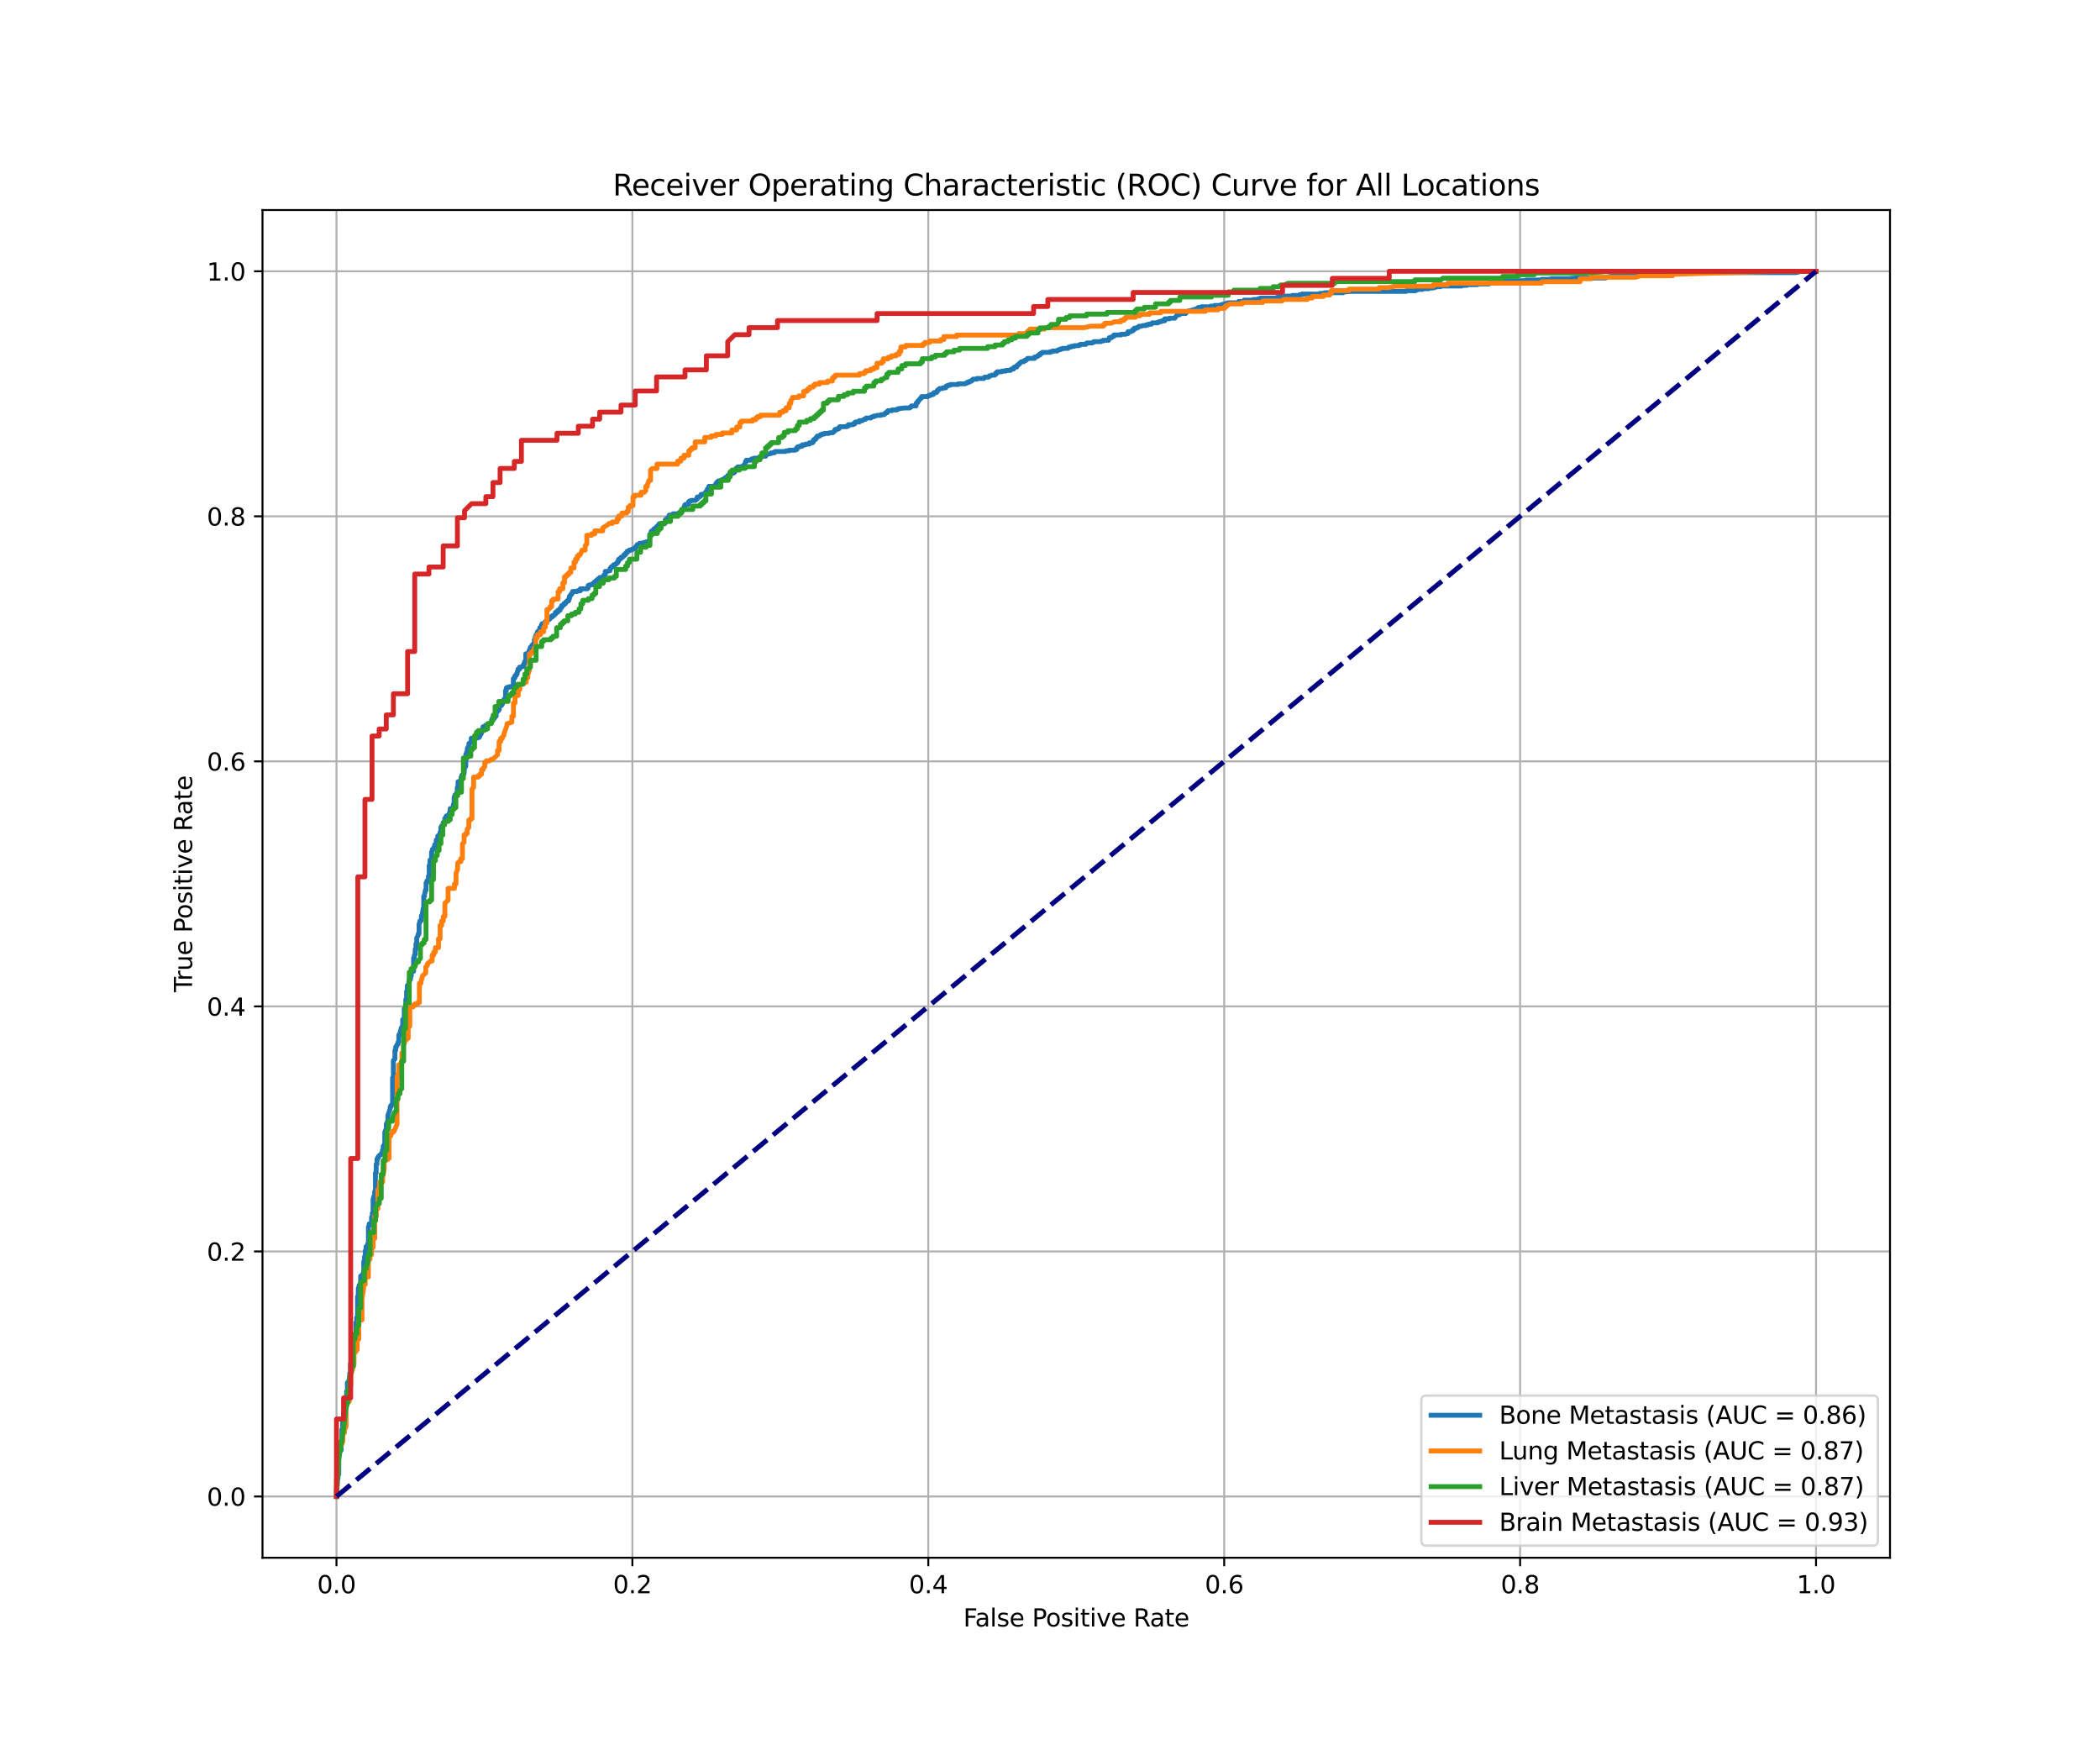 <?xml version="1.0" encoding="utf-8" standalone="no"?>
<!DOCTYPE svg PUBLIC "-//W3C//DTD SVG 1.1//EN"
  "http://www.w3.org/Graphics/SVG/1.1/DTD/svg11.dtd">
<svg xmlns:xlink="http://www.w3.org/1999/xlink" width="864pt" height="720pt" viewBox="0 0 864 720" xmlns="http://www.w3.org/2000/svg" version="1.1">
 <defs>
  <style type="text/css">*{stroke-linejoin: round; stroke-linecap: butt}</style>
 </defs>
 <g id="figure_1">
  <g id="patch_1">
   <path d="M 0 720 
L 864 720 
L 864 0 
L 0 0 
z
" style="fill: #ffffff"/>
  </g>
  <g id="axes_1">
   <g id="patch_2">
    <path d="M 108 640.8 
L 777.6 640.8 
L 777.6 86.4 
L 108 86.4 
z
" style="fill: #ffffff"/>
   </g>
   <g id="matplotlib.axis_1">
    <g id="xtick_1">
     <g id="line2d_1">
      <path d="M 138.436 640.8 
L 138.436 86.4 
" clip-path="url(#p911d5ffa4c)" style="fill: none; stroke: #b0b0b0; stroke-width: 0.8; stroke-linecap: square"/>
     </g>
     <g id="line2d_2">
      <defs>
       <path id="m1352d83fb8" d="M 0 0 
L 0 3.5 
" style="stroke: #000000; stroke-width: 0.8"/>
      </defs>
      <g>
       <use xlink:href="#m1352d83fb8" x="138.436" y="640.8" style="stroke: #000000; stroke-width: 0.8"/>
      </g>
     </g>
     <g id="text_1">
      <!-- 0.0 -->
      <g transform="translate(130.485 655.398) scale(0.1 -0.1)">
       <defs>
        <path id="DejaVuSans-30" d="M 2034 4250 
Q 1547 4250 1301 3770 
Q 1056 3291 1056 2328 
Q 1056 1369 1301 889 
Q 1547 409 2034 409 
Q 2525 409 2770 889 
Q 3016 1369 3016 2328 
Q 3016 3291 2770 3770 
Q 2525 4250 2034 4250 
z
M 2034 4750 
Q 2819 4750 3233 4129 
Q 3647 3509 3647 2328 
Q 3647 1150 3233 529 
Q 2819 -91 2034 -91 
Q 1250 -91 836 529 
Q 422 1150 422 2328 
Q 422 3509 836 4129 
Q 1250 4750 2034 4750 
z
" transform="scale(0.016)"/>
        <path id="DejaVuSans-2e" d="M 684 794 
L 1344 794 
L 1344 0 
L 684 0 
L 684 794 
z
" transform="scale(0.016)"/>
       </defs>
       <use xlink:href="#DejaVuSans-30"/>
       <use xlink:href="#DejaVuSans-2e" x="63.623"/>
       <use xlink:href="#DejaVuSans-30" x="95.41"/>
      </g>
     </g>
    </g>
    <g id="xtick_2">
     <g id="line2d_3">
      <path d="M 260.182 640.8 
L 260.182 86.4 
" clip-path="url(#p911d5ffa4c)" style="fill: none; stroke: #b0b0b0; stroke-width: 0.8; stroke-linecap: square"/>
     </g>
     <g id="line2d_4">
      <g>
       <use xlink:href="#m1352d83fb8" x="260.182" y="640.8" style="stroke: #000000; stroke-width: 0.8"/>
      </g>
     </g>
     <g id="text_2">
      <!-- 0.2 -->
      <g transform="translate(252.23 655.398) scale(0.1 -0.1)">
       <defs>
        <path id="DejaVuSans-32" d="M 1228 531 
L 3431 531 
L 3431 0 
L 469 0 
L 469 531 
Q 828 903 1448 1529 
Q 2069 2156 2228 2338 
Q 2531 2678 2651 2914 
Q 2772 3150 2772 3378 
Q 2772 3750 2511 3984 
Q 2250 4219 1831 4219 
Q 1534 4219 1204 4116 
Q 875 4013 500 3803 
L 500 4441 
Q 881 4594 1212 4672 
Q 1544 4750 1819 4750 
Q 2544 4750 2975 4387 
Q 3406 4025 3406 3419 
Q 3406 3131 3298 2873 
Q 3191 2616 2906 2266 
Q 2828 2175 2409 1742 
Q 1991 1309 1228 531 
z
" transform="scale(0.016)"/>
       </defs>
       <use xlink:href="#DejaVuSans-30"/>
       <use xlink:href="#DejaVuSans-2e" x="63.623"/>
       <use xlink:href="#DejaVuSans-32" x="95.41"/>
      </g>
     </g>
    </g>
    <g id="xtick_3">
     <g id="line2d_5">
      <path d="M 381.927 640.8 
L 381.927 86.4 
" clip-path="url(#p911d5ffa4c)" style="fill: none; stroke: #b0b0b0; stroke-width: 0.8; stroke-linecap: square"/>
     </g>
     <g id="line2d_6">
      <g>
       <use xlink:href="#m1352d83fb8" x="381.927" y="640.8" style="stroke: #000000; stroke-width: 0.8"/>
      </g>
     </g>
     <g id="text_3">
      <!-- 0.4 -->
      <g transform="translate(373.976 655.398) scale(0.1 -0.1)">
       <defs>
        <path id="DejaVuSans-34" d="M 2419 4116 
L 825 1625 
L 2419 1625 
L 2419 4116 
z
M 2253 4666 
L 3047 4666 
L 3047 1625 
L 3713 1625 
L 3713 1100 
L 3047 1100 
L 3047 0 
L 2419 0 
L 2419 1100 
L 313 1100 
L 313 1709 
L 2253 4666 
z
" transform="scale(0.016)"/>
       </defs>
       <use xlink:href="#DejaVuSans-30"/>
       <use xlink:href="#DejaVuSans-2e" x="63.623"/>
       <use xlink:href="#DejaVuSans-34" x="95.41"/>
      </g>
     </g>
    </g>
    <g id="xtick_4">
     <g id="line2d_7">
      <path d="M 503.673 640.8 
L 503.673 86.4 
" clip-path="url(#p911d5ffa4c)" style="fill: none; stroke: #b0b0b0; stroke-width: 0.8; stroke-linecap: square"/>
     </g>
     <g id="line2d_8">
      <g>
       <use xlink:href="#m1352d83fb8" x="503.673" y="640.8" style="stroke: #000000; stroke-width: 0.8"/>
      </g>
     </g>
     <g id="text_4">
      <!-- 0.6 -->
      <g transform="translate(495.721 655.398) scale(0.1 -0.1)">
       <defs>
        <path id="DejaVuSans-36" d="M 2113 2584 
Q 1688 2584 1439 2293 
Q 1191 2003 1191 1497 
Q 1191 994 1439 701 
Q 1688 409 2113 409 
Q 2538 409 2786 701 
Q 3034 994 3034 1497 
Q 3034 2003 2786 2293 
Q 2538 2584 2113 2584 
z
M 3366 4563 
L 3366 3988 
Q 3128 4100 2886 4159 
Q 2644 4219 2406 4219 
Q 1781 4219 1451 3797 
Q 1122 3375 1075 2522 
Q 1259 2794 1537 2939 
Q 1816 3084 2150 3084 
Q 2853 3084 3261 2657 
Q 3669 2231 3669 1497 
Q 3669 778 3244 343 
Q 2819 -91 2113 -91 
Q 1303 -91 875 529 
Q 447 1150 447 2328 
Q 447 3434 972 4092 
Q 1497 4750 2381 4750 
Q 2619 4750 2861 4703 
Q 3103 4656 3366 4563 
z
" transform="scale(0.016)"/>
       </defs>
       <use xlink:href="#DejaVuSans-30"/>
       <use xlink:href="#DejaVuSans-2e" x="63.623"/>
       <use xlink:href="#DejaVuSans-36" x="95.41"/>
      </g>
     </g>
    </g>
    <g id="xtick_5">
     <g id="line2d_9">
      <path d="M 625.418 640.8 
L 625.418 86.4 
" clip-path="url(#p911d5ffa4c)" style="fill: none; stroke: #b0b0b0; stroke-width: 0.8; stroke-linecap: square"/>
     </g>
     <g id="line2d_10">
      <g>
       <use xlink:href="#m1352d83fb8" x="625.418" y="640.8" style="stroke: #000000; stroke-width: 0.8"/>
      </g>
     </g>
     <g id="text_5">
      <!-- 0.8 -->
      <g transform="translate(617.467 655.398) scale(0.1 -0.1)">
       <defs>
        <path id="DejaVuSans-38" d="M 2034 2216 
Q 1584 2216 1326 1975 
Q 1069 1734 1069 1313 
Q 1069 891 1326 650 
Q 1584 409 2034 409 
Q 2484 409 2743 651 
Q 3003 894 3003 1313 
Q 3003 1734 2745 1975 
Q 2488 2216 2034 2216 
z
M 1403 2484 
Q 997 2584 770 2862 
Q 544 3141 544 3541 
Q 544 4100 942 4425 
Q 1341 4750 2034 4750 
Q 2731 4750 3128 4425 
Q 3525 4100 3525 3541 
Q 3525 3141 3298 2862 
Q 3072 2584 2669 2484 
Q 3125 2378 3379 2068 
Q 3634 1759 3634 1313 
Q 3634 634 3220 271 
Q 2806 -91 2034 -91 
Q 1263 -91 848 271 
Q 434 634 434 1313 
Q 434 1759 690 2068 
Q 947 2378 1403 2484 
z
M 1172 3481 
Q 1172 3119 1398 2916 
Q 1625 2713 2034 2713 
Q 2441 2713 2670 2916 
Q 2900 3119 2900 3481 
Q 2900 3844 2670 4047 
Q 2441 4250 2034 4250 
Q 1625 4250 1398 4047 
Q 1172 3844 1172 3481 
z
" transform="scale(0.016)"/>
       </defs>
       <use xlink:href="#DejaVuSans-30"/>
       <use xlink:href="#DejaVuSans-2e" x="63.623"/>
       <use xlink:href="#DejaVuSans-38" x="95.41"/>
      </g>
     </g>
    </g>
    <g id="xtick_6">
     <g id="line2d_11">
      <path d="M 747.164 640.8 
L 747.164 86.4 
" clip-path="url(#p911d5ffa4c)" style="fill: none; stroke: #b0b0b0; stroke-width: 0.8; stroke-linecap: square"/>
     </g>
     <g id="line2d_12">
      <g>
       <use xlink:href="#m1352d83fb8" x="747.164" y="640.8" style="stroke: #000000; stroke-width: 0.8"/>
      </g>
     </g>
     <g id="text_6">
      <!-- 1.0 -->
      <g transform="translate(739.212 655.398) scale(0.1 -0.1)">
       <defs>
        <path id="DejaVuSans-31" d="M 794 531 
L 1825 531 
L 1825 4091 
L 703 3866 
L 703 4441 
L 1819 4666 
L 2450 4666 
L 2450 531 
L 3481 531 
L 3481 0 
L 794 0 
L 794 531 
z
" transform="scale(0.016)"/>
       </defs>
       <use xlink:href="#DejaVuSans-31"/>
       <use xlink:href="#DejaVuSans-2e" x="63.623"/>
       <use xlink:href="#DejaVuSans-30" x="95.41"/>
      </g>
     </g>
    </g>
    <g id="text_7">
     <!-- False Positive Rate -->
     <g transform="translate(396.334 669.077) scale(0.1 -0.1)">
      <defs>
       <path id="DejaVuSans-46" d="M 628 4666 
L 3309 4666 
L 3309 4134 
L 1259 4134 
L 1259 2759 
L 3109 2759 
L 3109 2228 
L 1259 2228 
L 1259 0 
L 628 0 
L 628 4666 
z
" transform="scale(0.016)"/>
       <path id="DejaVuSans-61" d="M 2194 1759 
Q 1497 1759 1228 1600 
Q 959 1441 959 1056 
Q 959 750 1161 570 
Q 1363 391 1709 391 
Q 2188 391 2477 730 
Q 2766 1069 2766 1631 
L 2766 1759 
L 2194 1759 
z
M 3341 1997 
L 3341 0 
L 2766 0 
L 2766 531 
Q 2569 213 2275 61 
Q 1981 -91 1556 -91 
Q 1019 -91 701 211 
Q 384 513 384 1019 
Q 384 1609 779 1909 
Q 1175 2209 1959 2209 
L 2766 2209 
L 2766 2266 
Q 2766 2663 2505 2880 
Q 2244 3097 1772 3097 
Q 1472 3097 1187 3025 
Q 903 2953 641 2809 
L 641 3341 
Q 956 3463 1253 3523 
Q 1550 3584 1831 3584 
Q 2591 3584 2966 3190 
Q 3341 2797 3341 1997 
z
" transform="scale(0.016)"/>
       <path id="DejaVuSans-6c" d="M 603 4863 
L 1178 4863 
L 1178 0 
L 603 0 
L 603 4863 
z
" transform="scale(0.016)"/>
       <path id="DejaVuSans-73" d="M 2834 3397 
L 2834 2853 
Q 2591 2978 2328 3040 
Q 2066 3103 1784 3103 
Q 1356 3103 1142 2972 
Q 928 2841 928 2578 
Q 928 2378 1081 2264 
Q 1234 2150 1697 2047 
L 1894 2003 
Q 2506 1872 2764 1633 
Q 3022 1394 3022 966 
Q 3022 478 2636 193 
Q 2250 -91 1575 -91 
Q 1294 -91 989 -36 
Q 684 19 347 128 
L 347 722 
Q 666 556 975 473 
Q 1284 391 1588 391 
Q 1994 391 2212 530 
Q 2431 669 2431 922 
Q 2431 1156 2273 1281 
Q 2116 1406 1581 1522 
L 1381 1569 
Q 847 1681 609 1914 
Q 372 2147 372 2553 
Q 372 3047 722 3315 
Q 1072 3584 1716 3584 
Q 2034 3584 2315 3537 
Q 2597 3491 2834 3397 
z
" transform="scale(0.016)"/>
       <path id="DejaVuSans-65" d="M 3597 1894 
L 3597 1613 
L 953 1613 
Q 991 1019 1311 708 
Q 1631 397 2203 397 
Q 2534 397 2845 478 
Q 3156 559 3463 722 
L 3463 178 
Q 3153 47 2828 -22 
Q 2503 -91 2169 -91 
Q 1331 -91 842 396 
Q 353 884 353 1716 
Q 353 2575 817 3079 
Q 1281 3584 2069 3584 
Q 2775 3584 3186 3129 
Q 3597 2675 3597 1894 
z
M 3022 2063 
Q 3016 2534 2758 2815 
Q 2500 3097 2075 3097 
Q 1594 3097 1305 2825 
Q 1016 2553 972 2059 
L 3022 2063 
z
" transform="scale(0.016)"/>
       <path id="DejaVuSans-20" transform="scale(0.016)"/>
       <path id="DejaVuSans-50" d="M 1259 4147 
L 1259 2394 
L 2053 2394 
Q 2494 2394 2734 2622 
Q 2975 2850 2975 3272 
Q 2975 3691 2734 3919 
Q 2494 4147 2053 4147 
L 1259 4147 
z
M 628 4666 
L 2053 4666 
Q 2838 4666 3239 4311 
Q 3641 3956 3641 3272 
Q 3641 2581 3239 2228 
Q 2838 1875 2053 1875 
L 1259 1875 
L 1259 0 
L 628 0 
L 628 4666 
z
" transform="scale(0.016)"/>
       <path id="DejaVuSans-6f" d="M 1959 3097 
Q 1497 3097 1228 2736 
Q 959 2375 959 1747 
Q 959 1119 1226 758 
Q 1494 397 1959 397 
Q 2419 397 2687 759 
Q 2956 1122 2956 1747 
Q 2956 2369 2687 2733 
Q 2419 3097 1959 3097 
z
M 1959 3584 
Q 2709 3584 3137 3096 
Q 3566 2609 3566 1747 
Q 3566 888 3137 398 
Q 2709 -91 1959 -91 
Q 1206 -91 779 398 
Q 353 888 353 1747 
Q 353 2609 779 3096 
Q 1206 3584 1959 3584 
z
" transform="scale(0.016)"/>
       <path id="DejaVuSans-69" d="M 603 3500 
L 1178 3500 
L 1178 0 
L 603 0 
L 603 3500 
z
M 603 4863 
L 1178 4863 
L 1178 4134 
L 603 4134 
L 603 4863 
z
" transform="scale(0.016)"/>
       <path id="DejaVuSans-74" d="M 1172 4494 
L 1172 3500 
L 2356 3500 
L 2356 3053 
L 1172 3053 
L 1172 1153 
Q 1172 725 1289 603 
Q 1406 481 1766 481 
L 2356 481 
L 2356 0 
L 1766 0 
Q 1100 0 847 248 
Q 594 497 594 1153 
L 594 3053 
L 172 3053 
L 172 3500 
L 594 3500 
L 594 4494 
L 1172 4494 
z
" transform="scale(0.016)"/>
       <path id="DejaVuSans-76" d="M 191 3500 
L 800 3500 
L 1894 563 
L 2988 3500 
L 3597 3500 
L 2284 0 
L 1503 0 
L 191 3500 
z
" transform="scale(0.016)"/>
       <path id="DejaVuSans-52" d="M 2841 2188 
Q 3044 2119 3236 1894 
Q 3428 1669 3622 1275 
L 4263 0 
L 3584 0 
L 2988 1197 
Q 2756 1666 2539 1819 
Q 2322 1972 1947 1972 
L 1259 1972 
L 1259 0 
L 628 0 
L 628 4666 
L 2053 4666 
Q 2853 4666 3247 4331 
Q 3641 3997 3641 3322 
Q 3641 2881 3436 2590 
Q 3231 2300 2841 2188 
z
M 1259 4147 
L 1259 2491 
L 2053 2491 
Q 2509 2491 2742 2702 
Q 2975 2913 2975 3322 
Q 2975 3731 2742 3939 
Q 2509 4147 2053 4147 
L 1259 4147 
z
" transform="scale(0.016)"/>
      </defs>
      <use xlink:href="#DejaVuSans-46"/>
      <use xlink:href="#DejaVuSans-61" x="48.395"/>
      <use xlink:href="#DejaVuSans-6c" x="109.674"/>
      <use xlink:href="#DejaVuSans-73" x="137.457"/>
      <use xlink:href="#DejaVuSans-65" x="189.557"/>
      <use xlink:href="#DejaVuSans-20" x="251.08"/>
      <use xlink:href="#DejaVuSans-50" x="282.867"/>
      <use xlink:href="#DejaVuSans-6f" x="339.545"/>
      <use xlink:href="#DejaVuSans-73" x="400.727"/>
      <use xlink:href="#DejaVuSans-69" x="452.826"/>
      <use xlink:href="#DejaVuSans-74" x="480.609"/>
      <use xlink:href="#DejaVuSans-69" x="519.818"/>
      <use xlink:href="#DejaVuSans-76" x="547.602"/>
      <use xlink:href="#DejaVuSans-65" x="606.781"/>
      <use xlink:href="#DejaVuSans-20" x="668.305"/>
      <use xlink:href="#DejaVuSans-52" x="700.092"/>
      <use xlink:href="#DejaVuSans-61" x="767.324"/>
      <use xlink:href="#DejaVuSans-74" x="828.604"/>
      <use xlink:href="#DejaVuSans-65" x="867.812"/>
     </g>
    </g>
   </g>
   <g id="matplotlib.axis_2">
    <g id="ytick_1">
     <g id="line2d_13">
      <path d="M 108 615.6 
L 777.6 615.6 
" clip-path="url(#p911d5ffa4c)" style="fill: none; stroke: #b0b0b0; stroke-width: 0.8; stroke-linecap: square"/>
     </g>
     <g id="line2d_14">
      <defs>
       <path id="m6d47465ab6" d="M 0 0 
L -3.5 0 
" style="stroke: #000000; stroke-width: 0.8"/>
      </defs>
      <g>
       <use xlink:href="#m6d47465ab6" x="108" y="615.6" style="stroke: #000000; stroke-width: 0.8"/>
      </g>
     </g>
     <g id="text_8">
      <!-- 0.0 -->
      <g transform="translate(85.097 619.399) scale(0.1 -0.1)">
       <use xlink:href="#DejaVuSans-30"/>
       <use xlink:href="#DejaVuSans-2e" x="63.623"/>
       <use xlink:href="#DejaVuSans-30" x="95.41"/>
      </g>
     </g>
    </g>
    <g id="ytick_2">
     <g id="line2d_15">
      <path d="M 108 514.8 
L 777.6 514.8 
" clip-path="url(#p911d5ffa4c)" style="fill: none; stroke: #b0b0b0; stroke-width: 0.8; stroke-linecap: square"/>
     </g>
     <g id="line2d_16">
      <g>
       <use xlink:href="#m6d47465ab6" x="108" y="514.8" style="stroke: #000000; stroke-width: 0.8"/>
      </g>
     </g>
     <g id="text_9">
      <!-- 0.2 -->
      <g transform="translate(85.097 518.599) scale(0.1 -0.1)">
       <use xlink:href="#DejaVuSans-30"/>
       <use xlink:href="#DejaVuSans-2e" x="63.623"/>
       <use xlink:href="#DejaVuSans-32" x="95.41"/>
      </g>
     </g>
    </g>
    <g id="ytick_3">
     <g id="line2d_17">
      <path d="M 108 414 
L 777.6 414 
" clip-path="url(#p911d5ffa4c)" style="fill: none; stroke: #b0b0b0; stroke-width: 0.8; stroke-linecap: square"/>
     </g>
     <g id="line2d_18">
      <g>
       <use xlink:href="#m6d47465ab6" x="108" y="414" style="stroke: #000000; stroke-width: 0.8"/>
      </g>
     </g>
     <g id="text_10">
      <!-- 0.4 -->
      <g transform="translate(85.097 417.799) scale(0.1 -0.1)">
       <use xlink:href="#DejaVuSans-30"/>
       <use xlink:href="#DejaVuSans-2e" x="63.623"/>
       <use xlink:href="#DejaVuSans-34" x="95.41"/>
      </g>
     </g>
    </g>
    <g id="ytick_4">
     <g id="line2d_19">
      <path d="M 108 313.2 
L 777.6 313.2 
" clip-path="url(#p911d5ffa4c)" style="fill: none; stroke: #b0b0b0; stroke-width: 0.8; stroke-linecap: square"/>
     </g>
     <g id="line2d_20">
      <g>
       <use xlink:href="#m6d47465ab6" x="108" y="313.2" style="stroke: #000000; stroke-width: 0.8"/>
      </g>
     </g>
     <g id="text_11">
      <!-- 0.6 -->
      <g transform="translate(85.097 316.999) scale(0.1 -0.1)">
       <use xlink:href="#DejaVuSans-30"/>
       <use xlink:href="#DejaVuSans-2e" x="63.623"/>
       <use xlink:href="#DejaVuSans-36" x="95.41"/>
      </g>
     </g>
    </g>
    <g id="ytick_5">
     <g id="line2d_21">
      <path d="M 108 212.4 
L 777.6 212.4 
" clip-path="url(#p911d5ffa4c)" style="fill: none; stroke: #b0b0b0; stroke-width: 0.8; stroke-linecap: square"/>
     </g>
     <g id="line2d_22">
      <g>
       <use xlink:href="#m6d47465ab6" x="108" y="212.4" style="stroke: #000000; stroke-width: 0.8"/>
      </g>
     </g>
     <g id="text_12">
      <!-- 0.8 -->
      <g transform="translate(85.097 216.199) scale(0.1 -0.1)">
       <use xlink:href="#DejaVuSans-30"/>
       <use xlink:href="#DejaVuSans-2e" x="63.623"/>
       <use xlink:href="#DejaVuSans-38" x="95.41"/>
      </g>
     </g>
    </g>
    <g id="ytick_6">
     <g id="line2d_23">
      <path d="M 108 111.6 
L 777.6 111.6 
" clip-path="url(#p911d5ffa4c)" style="fill: none; stroke: #b0b0b0; stroke-width: 0.8; stroke-linecap: square"/>
     </g>
     <g id="line2d_24">
      <g>
       <use xlink:href="#m6d47465ab6" x="108" y="111.6" style="stroke: #000000; stroke-width: 0.8"/>
      </g>
     </g>
     <g id="text_13">
      <!-- 1.0 -->
      <g transform="translate(85.097 115.399) scale(0.1 -0.1)">
       <use xlink:href="#DejaVuSans-31"/>
       <use xlink:href="#DejaVuSans-2e" x="63.623"/>
       <use xlink:href="#DejaVuSans-30" x="95.41"/>
      </g>
     </g>
    </g>
    <g id="text_14">
     <!-- True Positive Rate -->
     <g transform="translate(79.017 408.13) rotate(-90) scale(0.1 -0.1)">
      <defs>
       <path id="DejaVuSans-54" d="M -19 4666 
L 3928 4666 
L 3928 4134 
L 2272 4134 
L 2272 0 
L 1638 0 
L 1638 4134 
L -19 4134 
L -19 4666 
z
" transform="scale(0.016)"/>
       <path id="DejaVuSans-72" d="M 2631 2963 
Q 2534 3019 2420 3045 
Q 2306 3072 2169 3072 
Q 1681 3072 1420 2755 
Q 1159 2438 1159 1844 
L 1159 0 
L 581 0 
L 581 3500 
L 1159 3500 
L 1159 2956 
Q 1341 3275 1631 3429 
Q 1922 3584 2338 3584 
Q 2397 3584 2469 3576 
Q 2541 3569 2628 3553 
L 2631 2963 
z
" transform="scale(0.016)"/>
       <path id="DejaVuSans-75" d="M 544 1381 
L 544 3500 
L 1119 3500 
L 1119 1403 
Q 1119 906 1312 657 
Q 1506 409 1894 409 
Q 2359 409 2629 706 
Q 2900 1003 2900 1516 
L 2900 3500 
L 3475 3500 
L 3475 0 
L 2900 0 
L 2900 538 
Q 2691 219 2414 64 
Q 2138 -91 1772 -91 
Q 1169 -91 856 284 
Q 544 659 544 1381 
z
M 1991 3584 
L 1991 3584 
z
" transform="scale(0.016)"/>
      </defs>
      <use xlink:href="#DejaVuSans-54"/>
      <use xlink:href="#DejaVuSans-72" x="46.334"/>
      <use xlink:href="#DejaVuSans-75" x="87.447"/>
      <use xlink:href="#DejaVuSans-65" x="150.826"/>
      <use xlink:href="#DejaVuSans-20" x="212.35"/>
      <use xlink:href="#DejaVuSans-50" x="244.137"/>
      <use xlink:href="#DejaVuSans-6f" x="300.814"/>
      <use xlink:href="#DejaVuSans-73" x="361.996"/>
      <use xlink:href="#DejaVuSans-69" x="414.096"/>
      <use xlink:href="#DejaVuSans-74" x="441.879"/>
      <use xlink:href="#DejaVuSans-69" x="481.088"/>
      <use xlink:href="#DejaVuSans-76" x="508.871"/>
      <use xlink:href="#DejaVuSans-65" x="568.051"/>
      <use xlink:href="#DejaVuSans-20" x="629.574"/>
      <use xlink:href="#DejaVuSans-52" x="661.361"/>
      <use xlink:href="#DejaVuSans-61" x="728.594"/>
      <use xlink:href="#DejaVuSans-74" x="789.873"/>
      <use xlink:href="#DejaVuSans-65" x="829.082"/>
     </g>
    </g>
   </g>
   <g id="line2d_25">
    <path d="M 138.436 615.6 
L 138.436 612.293 
L 138.757 611.191 
L 138.757 608.16 
L 139.077 608.16 
L 139.077 606.507 
L 139.398 606.507 
L 139.398 598.515 
L 139.719 597.137 
L 139.719 596.586 
L 140.36 596.586 
L 140.36 592.728 
L 140.68 592.728 
L 140.68 588.044 
L 141.001 587.768 
L 141.001 585.013 
L 141.321 585.013 
L 141.321 581.155 
L 141.642 580.879 
L 141.642 579.777 
L 141.962 578.675 
L 142.283 578.675 
L 142.283 576.746 
L 142.604 576.746 
L 142.604 572.337 
L 142.924 572.061 
L 142.924 568.755 
L 143.565 568.755 
L 143.565 567.652 
L 143.886 567.377 
L 143.886 564.897 
L 144.206 564.897 
L 144.206 561.039 
L 144.527 560.763 
L 144.527 559.386 
L 144.847 559.11 
L 144.847 558.835 
L 145.168 558.283 
L 145.168 556.63 
L 145.488 556.079 
L 145.488 554.977 
L 145.809 554.701 
L 145.809 552.772 
L 146.13 552.772 
L 146.13 550.843 
L 146.45 550.568 
L 146.45 543.954 
L 146.771 543.679 
L 146.771 542.025 
L 147.091 542.025 
L 147.091 533.483 
L 147.412 532.656 
L 147.412 529.901 
L 147.732 529.625 
L 147.732 528.798 
L 148.053 528.798 
L 148.053 528.247 
L 148.373 528.247 
L 148.373 524.941 
L 149.015 524.941 
L 149.015 524.39 
L 149.335 524.39 
L 149.656 522.461 
L 149.656 518.878 
L 149.976 518.327 
L 149.976 516.949 
L 150.297 516.949 
L 150.297 514.469 
L 150.617 514.469 
L 150.617 512.816 
L 151.258 512.816 
L 151.258 511.714 
L 151.579 511.714 
L 151.579 504.549 
L 151.9 504.274 
L 151.9 503.447 
L 152.541 503.447 
L 152.541 503.171 
L 152.861 503.171 
L 152.861 500.691 
L 153.182 500.691 
L 153.182 499.038 
L 153.502 498.487 
L 153.502 493.251 
L 153.823 492.149 
L 154.143 492.149 
L 154.143 490.22 
L 154.464 489.393 
L 154.464 482.504 
L 154.784 482.504 
L 154.784 478.922 
L 155.105 478.922 
L 155.105 476.718 
L 155.426 476.718 
L 155.426 476.166 
L 155.746 476.166 
L 155.746 475.615 
L 156.387 475.064 
L 156.708 475.064 
L 156.708 474.789 
L 157.028 474.789 
L 157.028 474.238 
L 157.349 473.962 
L 157.349 473.135 
L 157.669 473.135 
L 157.669 471.482 
L 157.99 471.482 
L 157.99 470.931 
L 158.311 470.931 
L 158.311 465.695 
L 158.631 465.695 
L 158.631 464.868 
L 158.952 464.593 
L 158.952 462.388 
L 159.272 462.388 
L 159.272 461.562 
L 159.593 461.562 
L 159.593 458.806 
L 160.554 456.051 
L 160.554 455.224 
L 160.875 455.224 
L 160.875 454.673 
L 161.196 454.397 
L 161.516 454.397 
L 161.516 443.375 
L 161.837 443.375 
L 161.837 436.21 
L 162.478 435.659 
L 162.478 432.077 
L 162.798 432.077 
L 162.798 430.699 
L 163.119 430.699 
L 163.119 430.148 
L 163.439 429.597 
L 163.76 429.597 
L 163.76 428.77 
L 164.08 428.77 
L 164.08 425.739 
L 164.401 425.739 
L 164.401 425.188 
L 164.722 425.188 
L 164.722 424.086 
L 165.042 424.086 
L 165.042 422.983 
L 165.363 422.432 
L 165.683 422.432 
L 165.683 419.401 
L 166.324 418.85 
L 166.324 414.992 
L 166.645 414.716 
L 166.965 414.716 
L 166.965 411.134 
L 167.286 411.134 
L 167.286 407.827 
L 167.607 407.827 
L 167.607 405.347 
L 167.927 405.347 
L 167.927 405.072 
L 168.248 404.521 
L 168.248 403.418 
L 168.568 403.418 
L 168.568 402.867 
L 168.889 402.867 
L 168.889 402.041 
L 169.209 401.49 
L 169.209 400.663 
L 169.53 399.561 
L 170.171 399.561 
L 170.171 394.049 
L 170.492 394.049 
L 170.492 392.947 
L 170.812 392.672 
L 170.812 390.467 
L 171.133 390.467 
L 171.133 388.263 
L 171.453 388.263 
L 171.453 385.783 
L 172.094 384.68 
L 172.094 384.129 
L 172.415 384.129 
L 172.415 379.996 
L 172.735 379.445 
L 172.735 378.894 
L 173.056 378.894 
L 173.376 378.618 
L 173.376 376.689 
L 173.697 376.689 
L 173.697 376.414 
L 174.018 374.209 
L 174.018 373.934 
L 174.338 373.107 
L 174.338 368.698 
L 174.659 368.698 
L 174.659 367.871 
L 174.979 366.769 
L 174.979 366.218 
L 175.3 366.218 
L 175.3 363.187 
L 175.62 363.187 
L 175.62 362.36 
L 176.261 362.36 
L 176.261 360.431 
L 176.582 360.431 
L 176.582 356.022 
L 176.903 356.022 
L 176.903 353.818 
L 177.223 353.818 
L 177.223 353.542 
L 177.544 353.542 
L 177.544 350.511 
L 177.864 350.235 
L 177.864 349.409 
L 178.185 349.409 
L 178.505 349.133 
L 178.505 348.582 
L 178.826 348.582 
L 178.826 347.48 
L 179.146 347.48 
L 179.146 347.204 
L 179.467 346.929 
L 179.467 345.551 
L 179.788 345.551 
L 180.108 345 
L 180.108 343.897 
L 180.429 343.897 
L 180.429 343.622 
L 180.749 343.622 
L 180.749 343.346 
L 181.07 343.346 
L 181.07 342.244 
L 181.39 342.244 
L 181.39 340.315 
L 181.711 340.315 
L 181.711 339.764 
L 182.352 339.764 
L 182.352 338.386 
L 182.993 338.386 
L 182.993 336.733 
L 183.314 336.733 
L 183.314 336.182 
L 183.634 336.182 
L 183.634 335.631 
L 184.275 335.631 
L 184.275 335.355 
L 184.916 335.355 
L 184.916 334.253 
L 185.237 333.977 
L 185.237 332.599 
L 185.878 332.599 
L 186.199 332.324 
L 186.519 332.324 
L 186.519 330.946 
L 186.84 330.946 
L 186.84 327.915 
L 187.16 327.915 
L 187.16 327.088 
L 187.481 326.813 
L 187.801 326.813 
L 187.801 326.262 
L 188.122 326.262 
L 188.122 324.057 
L 188.442 324.057 
L 188.442 321.577 
L 188.763 321.577 
L 189.083 321.301 
L 189.725 321.301 
L 189.725 319.648 
L 190.045 319.648 
L 190.045 318.821 
L 190.686 318.821 
L 190.686 317.995 
L 191.007 317.995 
L 191.007 315.79 
L 191.327 315.79 
L 191.327 315.239 
L 191.648 315.239 
L 191.648 310.279 
L 191.968 310.279 
L 191.968 309.452 
L 192.289 309.452 
L 192.289 307.799 
L 192.61 307.799 
L 192.61 307.248 
L 192.93 307.248 
L 192.93 305.87 
L 193.251 305.87 
L 193.251 305.595 
L 193.571 305.595 
L 193.571 305.319 
L 193.892 305.319 
L 193.892 303.666 
L 196.136 303.666 
L 196.136 303.39 
L 197.097 303.39 
L 197.097 302.839 
L 197.418 302.839 
L 197.418 302.288 
L 197.738 302.288 
L 197.738 301.737 
L 198.059 301.737 
L 198.059 300.91 
L 198.379 300.91 
L 198.379 300.359 
L 198.7 300.359 
L 198.7 298.981 
L 199.662 298.981 
L 199.662 298.43 
L 200.303 298.43 
L 200.303 298.154 
L 200.623 298.154 
L 201.264 297.603 
L 201.585 297.603 
L 201.906 297.328 
L 202.226 297.328 
L 202.226 296.225 
L 202.547 296.225 
L 202.547 295.399 
L 203.508 295.399 
L 203.508 295.123 
L 203.829 294.572 
L 204.149 294.572 
L 204.149 292.919 
L 204.47 292.919 
L 204.47 292.368 
L 205.111 292.368 
L 205.111 291.817 
L 205.432 291.817 
L 205.432 290.439 
L 205.752 290.439 
L 205.752 290.163 
L 206.393 290.163 
L 206.393 289.612 
L 206.714 289.612 
L 206.714 288.51 
L 207.355 288.51 
L 207.355 287.683 
L 207.675 287.683 
L 207.996 286.581 
L 207.996 284.101 
L 208.317 284.101 
L 208.317 282.999 
L 208.637 282.999 
L 208.637 282.723 
L 209.599 282.723 
L 209.599 282.447 
L 210.881 282.447 
L 211.202 282.172 
L 211.202 279.141 
L 211.522 279.141 
L 211.522 278.865 
L 211.843 278.865 
L 211.843 278.038 
L 212.163 278.038 
L 212.163 277.763 
L 212.484 277.763 
L 212.484 277.212 
L 212.804 277.212 
L 212.804 276.385 
L 213.125 275.834 
L 213.125 275.283 
L 213.766 275.283 
L 213.766 274.456 
L 214.407 274.456 
L 214.728 274.181 
L 215.369 274.181 
L 215.369 273.354 
L 215.689 273.354 
L 215.689 272.527 
L 216.01 272.527 
L 216.01 271.976 
L 216.33 271.976 
L 216.33 268.945 
L 217.292 268.945 
L 217.292 268.669 
L 217.613 268.394 
L 217.613 267.843 
L 217.933 267.843 
L 217.933 267.016 
L 218.254 267.016 
L 218.254 266.189 
L 218.895 266.189 
L 218.895 265.363 
L 219.215 265.363 
L 219.215 265.087 
L 219.856 265.087 
L 219.856 263.158 
L 220.177 263.158 
L 220.177 262.056 
L 220.498 262.056 
L 220.498 261.229 
L 220.818 261.229 
L 220.818 260.678 
L 221.139 260.678 
L 221.139 259.852 
L 221.78 259.852 
L 221.78 259.3 
L 222.1 259.3 
L 222.1 258.198 
L 222.741 258.198 
L 222.741 257.096 
L 223.062 257.096 
L 223.062 256.545 
L 224.024 256.545 
L 224.024 256.269 
L 224.344 256.269 
L 224.344 255.718 
L 224.665 255.718 
L 224.665 255.443 
L 224.985 255.443 
L 226.267 254.616 
L 226.267 254.065 
L 226.588 254.065 
L 226.588 253.789 
L 227.229 253.789 
L 227.229 253.238 
L 227.87 253.238 
L 228.191 252.687 
L 228.511 252.687 
L 228.511 251.86 
L 229.473 251.86 
L 229.473 251.034 
L 230.435 251.034 
L 230.435 250.207 
L 230.755 250.207 
L 230.755 249.931 
L 231.076 249.931 
L 231.076 249.105 
L 231.717 249.105 
L 231.717 248.829 
L 232.037 248.829 
L 232.037 248.278 
L 232.679 248.278 
L 232.679 247.727 
L 232.999 247.727 
L 232.999 247.451 
L 233.32 247.451 
L 233.32 247.176 
L 233.961 247.176 
L 233.961 246.349 
L 234.281 246.349 
L 234.281 245.247 
L 234.602 245.247 
L 234.922 244.42 
L 235.243 244.42 
L 235.243 244.145 
L 235.563 243.869 
L 235.563 243.318 
L 237.487 243.318 
L 237.487 243.042 
L 238.769 243.042 
L 238.769 242.216 
L 241.654 242.216 
L 241.654 241.94 
L 241.974 241.94 
L 241.974 240.838 
L 242.616 240.838 
L 242.616 240.562 
L 243.898 240.562 
L 243.898 240.011 
L 244.539 240.011 
L 244.539 239.46 
L 244.859 239.46 
L 244.859 239.184 
L 245.18 239.184 
L 245.18 238.909 
L 245.501 238.909 
L 245.501 238.633 
L 245.821 238.633 
L 245.821 238.358 
L 246.142 238.358 
L 246.142 238.082 
L 246.783 238.082 
L 246.783 237.531 
L 248.386 237.531 
L 248.386 236.704 
L 248.706 236.429 
L 249.027 236.429 
L 249.027 235.051 
L 249.988 235.051 
L 250.629 234.776 
L 250.95 234.776 
L 250.95 233.949 
L 251.27 233.949 
L 251.27 233.398 
L 251.591 233.398 
L 251.591 233.122 
L 252.232 233.122 
L 252.232 232.571 
L 252.553 232.571 
L 252.553 232.295 
L 253.194 232.295 
L 253.194 232.02 
L 253.514 232.02 
L 253.514 231.744 
L 253.835 231.744 
L 253.835 231.469 
L 254.155 231.469 
L 254.155 230.918 
L 254.476 230.918 
L 254.476 230.091 
L 255.117 230.091 
L 255.117 229.815 
L 255.438 229.815 
L 255.438 229.264 
L 256.079 229.264 
L 256.079 228.989 
L 256.399 228.989 
L 256.399 228.713 
L 256.72 228.713 
L 256.72 228.162 
L 257.361 228.162 
L 257.361 227.611 
L 257.682 227.611 
L 257.682 227.335 
L 258.002 227.335 
L 258.002 226.784 
L 258.643 226.784 
L 258.643 226.509 
L 258.964 226.509 
L 258.964 226.233 
L 259.925 226.233 
L 259.925 225.958 
L 260.566 225.958 
L 260.566 225.682 
L 261.528 225.682 
L 261.528 224.855 
L 261.849 224.855 
L 261.849 224.58 
L 262.169 224.304 
L 262.169 224.029 
L 263.131 224.029 
L 263.131 223.478 
L 264.734 223.478 
L 264.734 223.202 
L 265.695 223.202 
L 265.695 222.926 
L 266.657 222.926 
L 266.657 222.651 
L 266.978 222.651 
L 267.298 222.375 
L 267.298 219.895 
L 267.619 219.895 
L 267.619 219.62 
L 267.939 219.344 
L 267.939 218.517 
L 268.901 218.517 
L 268.901 217.691 
L 269.221 217.691 
L 269.221 217.415 
L 270.183 217.415 
L 270.183 216.589 
L 270.824 216.589 
L 270.824 216.037 
L 271.145 216.037 
L 271.145 215.486 
L 273.389 215.486 
L 273.389 215.211 
L 273.709 215.211 
L 273.709 213.833 
L 274.03 213.833 
L 274.35 213.557 
L 274.35 213.282 
L 274.671 213.282 
L 274.671 213.006 
L 274.991 213.006 
L 274.991 212.731 
L 275.312 212.731 
L 275.312 211.904 
L 276.594 211.904 
L 276.594 211.628 
L 276.915 211.628 
L 276.915 211.353 
L 279.158 211.353 
L 279.158 211.077 
L 279.479 211.077 
L 279.479 210.802 
L 280.441 210.802 
L 280.441 209.7 
L 281.402 209.7 
L 281.402 208.597 
L 281.723 208.597 
L 281.723 207.771 
L 282.043 207.495 
L 283.326 207.495 
L 283.326 206.393 
L 283.646 206.393 
L 283.646 206.117 
L 284.287 206.117 
L 284.287 205.842 
L 286.211 205.842 
L 286.211 205.566 
L 286.531 205.566 
L 286.531 205.291 
L 286.852 205.291 
L 286.852 204.464 
L 287.813 204.464 
L 287.813 204.188 
L 288.134 204.188 
L 288.134 203.913 
L 288.454 203.913 
L 288.454 203.362 
L 289.416 203.362 
L 290.057 202.81 
L 290.378 202.81 
L 290.378 202.259 
L 291.019 202.259 
L 291.019 201.157 
L 291.66 201.157 
L 291.66 200.055 
L 293.583 200.055 
L 293.904 199.779 
L 294.224 199.779 
L 294.224 199.504 
L 294.545 199.504 
L 294.545 198.953 
L 294.865 198.677 
L 294.865 198.402 
L 295.186 198.402 
L 295.507 198.126 
L 295.507 197.85 
L 296.468 197.85 
L 296.468 197.575 
L 297.109 197.575 
L 297.109 197.299 
L 297.75 197.299 
L 297.75 197.024 
L 298.071 197.024 
L 298.071 196.748 
L 298.392 196.748 
L 298.392 196.473 
L 299.353 196.473 
L 299.353 195.646 
L 299.994 195.646 
L 299.994 195.095 
L 300.635 195.095 
L 300.635 194.819 
L 301.277 194.819 
L 301.277 194.544 
L 301.918 194.544 
L 302.238 194.268 
L 302.238 193.993 
L 302.559 193.441 
L 302.879 193.441 
L 302.879 192.615 
L 303.52 192.615 
L 303.52 192.064 
L 305.444 192.064 
L 305.444 191.788 
L 305.764 191.788 
L 305.764 191.513 
L 306.405 191.513 
L 306.405 191.237 
L 306.726 189.859 
L 307.046 189.859 
L 307.046 189.308 
L 308.97 189.308 
L 308.97 189.032 
L 309.29 189.032 
L 309.29 188.757 
L 309.931 188.757 
L 310.252 188.481 
L 312.175 188.481 
L 312.175 188.206 
L 313.137 188.206 
L 313.137 187.93 
L 313.457 187.93 
L 313.457 187.655 
L 315.06 187.655 
L 315.06 186.828 
L 316.022 186.828 
L 317.304 186.552 
L 317.304 186.277 
L 318.586 186.277 
L 318.586 186.001 
L 318.907 185.726 
L 323.074 185.726 
L 323.395 185.45 
L 324.677 185.45 
L 324.677 185.175 
L 327.241 185.175 
L 327.241 184.899 
L 327.882 184.899 
L 327.882 184.072 
L 328.203 184.072 
L 328.203 183.797 
L 329.164 183.797 
L 329.164 183.521 
L 330.126 183.521 
L 330.126 182.97 
L 331.408 182.97 
L 331.408 182.695 
L 333.011 182.695 
L 333.011 182.143 
L 334.293 182.143 
L 334.293 181.868 
L 334.614 181.868 
L 334.614 181.041 
L 334.934 181.041 
L 334.934 180.766 
L 335.576 180.766 
L 335.576 180.215 
L 335.896 180.215 
L 336.217 179.939 
L 336.217 179.388 
L 337.178 179.388 
L 337.178 179.112 
L 337.499 179.112 
L 337.499 178.837 
L 338.14 178.837 
L 338.14 178.561 
L 339.102 178.561 
L 339.102 178.286 
L 341.025 178.286 
L 341.345 178.01 
L 342.628 178.01 
L 343.269 177.459 
L 343.269 177.183 
L 343.589 177.183 
L 343.589 176.632 
L 344.551 176.632 
L 344.551 176.357 
L 345.192 176.357 
L 345.192 175.806 
L 345.513 175.806 
L 345.513 175.53 
L 348.398 175.53 
L 348.398 175.254 
L 349.039 175.254 
L 349.039 174.703 
L 350.962 174.703 
L 350.962 174.428 
L 351.603 174.428 
L 351.603 173.877 
L 351.924 173.877 
L 351.924 173.601 
L 353.526 173.601 
L 353.526 173.05 
L 354.809 173.05 
L 355.45 172.499 
L 356.091 172.499 
L 356.091 172.223 
L 356.411 171.948 
L 358.335 171.948 
L 358.335 171.672 
L 358.976 171.397 
L 359.617 171.397 
L 359.617 171.121 
L 360.258 171.121 
L 360.899 170.845 
L 362.502 170.845 
L 362.502 170.57 
L 363.784 170.57 
L 363.784 170.294 
L 364.105 170.294 
L 364.105 170.019 
L 364.425 169.743 
L 365.066 169.743 
L 365.066 169.192 
L 365.387 169.192 
L 365.387 168.917 
L 366.99 168.917 
L 366.99 168.641 
L 368.913 168.641 
L 368.913 168.365 
L 369.554 168.365 
L 369.554 168.09 
L 369.875 168.09 
L 372.118 167.814 
L 374.362 167.814 
L 374.362 167.539 
L 374.683 167.539 
L 374.683 167.263 
L 375.003 167.263 
L 375.003 166.988 
L 376.927 166.988 
L 376.927 165.885 
L 377.247 165.885 
L 377.247 165.61 
L 377.568 165.61 
L 377.568 165.059 
L 377.888 165.059 
L 377.888 164.783 
L 378.529 164.232 
L 378.529 163.956 
L 378.85 163.956 
L 379.171 163.681 
L 379.171 163.13 
L 381.735 163.13 
L 381.735 162.854 
L 382.376 162.854 
L 382.376 162.579 
L 383.017 162.579 
L 383.017 162.303 
L 383.979 162.303 
L 383.979 161.752 
L 384.299 161.476 
L 385.261 161.476 
L 385.261 161.201 
L 385.582 161.201 
L 385.582 160.65 
L 385.902 160.374 
L 386.223 160.374 
L 386.223 160.099 
L 386.543 160.099 
L 386.543 159.823 
L 387.825 159.823 
L 387.825 159.548 
L 389.108 159.548 
L 389.108 158.996 
L 389.428 158.996 
L 389.428 158.721 
L 390.069 158.721 
L 390.069 158.445 
L 391.031 158.445 
L 391.031 158.17 
L 394.236 158.17 
L 394.236 157.894 
L 397.121 157.894 
L 397.442 157.619 
L 397.763 157.619 
L 397.763 157.343 
L 398.404 157.343 
L 398.404 157.067 
L 399.045 157.067 
L 399.045 156.792 
L 399.686 156.792 
L 399.686 156.516 
L 400.006 156.516 
L 400.327 156.241 
L 400.327 155.965 
L 401.93 155.965 
L 401.93 155.69 
L 404.815 155.69 
L 404.815 155.414 
L 405.135 155.414 
L 405.135 155.139 
L 406.738 155.139 
L 406.738 154.863 
L 407.059 154.863 
L 407.059 154.587 
L 407.7 154.587 
L 408.02 154.312 
L 409.302 154.312 
L 409.302 154.036 
L 409.623 154.036 
L 409.623 153.485 
L 410.264 153.485 
L 410.264 152.934 
L 412.187 152.934 
L 412.187 152.659 
L 413.79 152.659 
L 413.79 152.383 
L 415.713 152.383 
L 415.713 152.107 
L 416.034 151.832 
L 416.996 151.832 
L 416.996 151.281 
L 417.316 151.005 
L 418.278 151.005 
L 418.278 150.454 
L 418.598 150.454 
L 418.598 150.178 
L 418.919 150.178 
L 418.919 149.903 
L 419.239 149.903 
L 419.239 149.627 
L 419.56 149.627 
L 419.56 149.352 
L 420.201 148.801 
L 421.163 148.801 
L 421.163 148.525 
L 421.483 148.525 
L 421.483 148.25 
L 422.124 148.25 
L 422.124 147.974 
L 422.445 147.974 
L 422.445 147.698 
L 422.766 147.698 
L 422.766 147.423 
L 425.65 147.423 
L 425.65 146.872 
L 426.292 146.872 
L 426.612 146.596 
L 426.933 146.596 
L 426.933 146.321 
L 427.253 146.321 
L 427.253 146.045 
L 427.894 146.045 
L 427.894 145.494 
L 428.535 145.218 
L 428.856 145.218 
L 428.856 144.943 
L 432.062 144.943 
L 432.062 144.667 
L 433.023 144.667 
L 433.023 144.392 
L 434.946 144.392 
L 434.946 144.116 
L 435.267 144.116 
L 435.588 143.841 
L 436.229 143.841 
L 436.229 143.565 
L 437.19 143.565 
L 437.19 143.289 
L 439.434 143.289 
L 439.434 143.014 
L 439.755 143.014 
L 439.755 142.738 
L 440.716 142.738 
L 440.716 142.463 
L 441.999 142.463 
L 441.999 142.187 
L 443.922 142.187 
L 443.922 141.912 
L 444.563 141.912 
L 444.563 141.636 
L 446.807 141.636 
L 446.807 141.361 
L 447.127 141.361 
L 447.127 141.085 
L 449.371 141.085 
L 449.692 140.809 
L 450.012 140.809 
L 450.012 140.534 
L 452.897 140.534 
L 453.218 140.258 
L 453.859 140.258 
L 453.859 139.983 
L 456.103 139.983 
L 456.103 139.432 
L 456.423 139.432 
L 456.423 138.88 
L 457.385 138.88 
L 457.385 138.605 
L 457.706 138.605 
L 457.706 138.329 
L 458.347 138.329 
L 458.347 137.778 
L 461.232 137.778 
L 461.232 137.503 
L 463.155 137.503 
L 463.476 137.227 
L 464.117 137.227 
L 464.117 136.4 
L 465.399 136.4 
L 465.719 136.125 
L 466.04 136.125 
L 466.04 135.574 
L 466.681 135.574 
L 466.681 135.023 
L 467.643 135.023 
L 467.643 134.747 
L 468.284 134.747 
L 468.284 134.472 
L 468.604 134.472 
L 468.604 134.196 
L 469.566 134.196 
L 470.207 133.92 
L 471.489 133.92 
L 471.489 133.645 
L 472.451 133.645 
L 472.451 133.369 
L 473.733 133.369 
L 473.733 133.094 
L 474.054 132.818 
L 476.298 132.818 
L 476.298 132.543 
L 476.939 132.543 
L 476.939 132.267 
L 477.9 132.267 
L 477.9 131.991 
L 479.183 131.991 
L 479.183 131.165 
L 481.106 131.165 
L 481.106 130.889 
L 483.35 130.889 
L 484.311 129.511 
L 485.273 129.511 
L 485.273 129.236 
L 485.594 129.236 
L 485.914 128.96 
L 487.837 128.96 
L 487.837 128.409 
L 488.158 128.134 
L 488.479 128.134 
L 489.12 127.858 
L 489.44 127.858 
L 491.364 127.307 
L 492.005 127.307 
L 492.005 127.031 
L 492.966 127.031 
L 492.966 126.48 
L 493.928 126.48 
L 494.249 126.205 
L 497.775 126.205 
L 498.095 125.929 
L 499.698 125.929 
L 499.698 125.654 
L 502.262 125.654 
L 502.262 125.378 
L 503.224 125.378 
L 503.224 125.102 
L 503.865 125.102 
L 504.186 124.827 
L 504.827 124.827 
L 505.147 124.551 
L 509.635 124.551 
L 509.635 124 
L 511.238 124 
L 511.558 123.725 
L 511.879 123.725 
L 511.879 123.449 
L 515.084 123.449 
L 515.725 123.174 
L 517.649 123.174 
L 517.649 122.898 
L 518.61 122.898 
L 518.61 122.622 
L 525.342 122.622 
L 525.342 122.347 
L 525.983 122.347 
L 525.983 122.071 
L 528.868 122.071 
L 528.868 121.796 
L 531.753 121.796 
L 531.753 121.52 
L 534.638 121.52 
L 534.638 121.245 
L 535.6 121.245 
L 535.6 120.969 
L 542.331 120.969 
L 542.972 120.693 
L 544.896 120.693 
L 544.896 120.418 
L 552.589 120.418 
L 552.589 120.142 
L 555.794 119.867 
L 578.554 119.867 
L 578.554 119.591 
L 582.4 119.591 
L 582.4 119.316 
L 583.041 119.316 
L 583.041 119.04 
L 585.285 119.04 
L 585.285 118.765 
L 587.85 118.765 
L 588.17 118.489 
L 589.452 118.489 
L 591.376 117.938 
L 592.658 117.938 
L 592.658 117.662 
L 601.313 117.662 
L 601.313 117.387 
L 603.557 117.387 
L 603.557 117.111 
L 607.724 117.111 
L 608.365 116.836 
L 612.532 116.836 
L 613.173 116.56 
L 613.173 116.285 
L 615.417 116.285 
L 615.417 116.009 
L 616.699 116.009 
L 617.02 115.733 
L 618.622 115.733 
L 618.622 115.458 
L 627.918 115.458 
L 627.918 115.182 
L 633.688 115.182 
L 634.33 114.907 
L 637.535 114.907 
L 638.176 114.631 
L 645.228 114.631 
L 648.434 114.356 
L 660.615 114.356 
L 660.615 114.08 
L 661.897 113.804 
L 664.141 113.529 
L 668.949 113.529 
L 673.437 112.978 
L 676.963 112.978 
L 685.938 112.702 
L 688.182 112.427 
L 691.067 112.427 
L 691.067 112.151 
L 738.829 112.151 
L 740.112 111.876 
L 740.112 111.6 
L 747.164 111.6 
L 747.164 111.6 
" clip-path="url(#p911d5ffa4c)" style="fill: none; stroke: #1f77b4; stroke-width: 2; stroke-linecap: square"/>
   </g>
   <g id="line2d_26">
    <path d="M 138.436 615.6 
L 138.436 608.278 
L 139.092 606.447 
L 139.092 597.905 
L 141.06 593.024 
L 141.06 589.973 
L 141.716 589.363 
L 141.716 588.142 
L 142.372 586.922 
L 142.372 578.38 
L 143.028 577.159 
L 143.684 576.549 
L 143.684 571.058 
L 144.34 569.837 
L 144.34 565.566 
L 145.652 561.295 
L 145.652 557.024 
L 146.964 555.193 
L 146.964 550.922 
L 147.62 550.922 
L 147.62 542.99 
L 148.932 542.99 
L 148.932 534.447 
L 149.588 530.176 
L 149.588 528.956 
L 150.244 528.346 
L 150.244 525.295 
L 151.555 525.295 
L 151.555 517.973 
L 152.211 517.973 
L 152.211 516.753 
L 152.867 516.142 
L 152.867 513.702 
L 153.523 513.092 
L 153.523 509.431 
L 154.179 509.431 
L 154.179 500.278 
L 154.835 500.278 
L 154.835 497.227 
L 155.491 497.227 
L 155.491 489.295 
L 156.147 489.295 
L 156.147 486.244 
L 157.459 486.244 
L 157.459 484.414 
L 158.115 480.753 
L 158.115 477.092 
L 159.427 477.092 
L 159.427 476.481 
L 160.083 476.481 
L 160.083 467.939 
L 160.739 467.329 
L 160.739 466.719 
L 161.395 466.108 
L 161.395 465.498 
L 162.051 465.498 
L 163.363 462.447 
L 163.363 442.922 
L 164.019 441.092 
L 164.019 438.041 
L 164.675 438.041 
L 165.331 436.21 
L 165.331 433.159 
L 165.987 433.159 
L 165.987 430.108 
L 166.642 428.278 
L 166.642 427.668 
L 167.298 427.668 
L 167.954 427.058 
L 167.954 422.176 
L 168.61 422.176 
L 168.61 414.854 
L 169.266 414.244 
L 169.922 414.244 
L 169.922 413.634 
L 170.578 413.634 
L 170.578 413.024 
L 171.89 413.024 
L 171.89 412.414 
L 172.546 412.414 
L 172.546 404.481 
L 173.202 404.481 
L 173.202 403.871 
L 173.858 401.431 
L 175.17 400.21 
L 175.17 397.769 
L 175.826 397.159 
L 175.826 396.549 
L 177.138 395.329 
L 177.794 395.329 
L 177.794 392.888 
L 178.45 392.888 
L 178.45 391.668 
L 179.106 391.668 
L 179.106 389.837 
L 180.418 389.837 
L 180.418 386.176 
L 181.074 386.176 
L 181.074 380.685 
L 181.729 380.685 
L 181.729 378.854 
L 182.385 378.854 
L 182.385 377.024 
L 183.041 377.024 
L 183.041 371.532 
L 184.353 370.312 
L 184.353 365.431 
L 186.977 365.431 
L 186.977 363.6 
L 187.633 363.6 
L 187.633 359.329 
L 188.289 357.498 
L 188.289 355.058 
L 188.945 354.447 
L 189.601 354.447 
L 189.601 353.227 
L 190.257 353.227 
L 190.257 347.125 
L 190.913 346.515 
L 190.913 343.464 
L 191.569 343.464 
L 191.569 342.854 
L 192.225 342.854 
L 192.225 341.024 
L 192.881 340.414 
L 192.881 337.363 
L 193.537 337.363 
L 193.537 336.753 
L 194.193 336.753 
L 194.193 324.549 
L 194.849 323.939 
L 194.849 319.668 
L 196.816 319.668 
L 196.816 319.058 
L 197.472 319.058 
L 197.472 318.447 
L 198.128 318.447 
L 198.128 316.617 
L 198.784 316.617 
L 198.784 316.007 
L 199.44 315.397 
L 199.44 313.566 
L 200.096 313.566 
L 200.096 312.956 
L 201.408 312.956 
L 202.064 312.346 
L 202.72 312.346 
L 204.688 310.515 
L 204.688 308.685 
L 205.344 308.685 
L 205.344 305.024 
L 206 305.024 
L 206 303.803 
L 206.656 303.803 
L 206.656 303.193 
L 207.312 302.583 
L 207.312 301.973 
L 208.624 298.312 
L 208.624 297.702 
L 210.592 297.092 
L 210.592 294.651 
L 211.247 294.651 
L 211.247 289.159 
L 211.903 289.159 
L 211.903 286.108 
L 213.215 286.108 
L 213.215 283.668 
L 213.871 283.668 
L 213.871 281.837 
L 216.495 280.617 
L 216.495 278.786 
L 217.151 278.786 
L 217.151 277.566 
L 217.807 275.736 
L 217.807 269.024 
L 218.463 269.024 
L 218.463 268.414 
L 219.119 268.414 
L 219.119 267.803 
L 219.775 267.803 
L 219.775 266.583 
L 220.431 265.973 
L 220.431 262.312 
L 221.087 262.312 
L 221.087 261.092 
L 222.399 261.092 
L 222.399 259.871 
L 223.711 259.871 
L 223.711 258.041 
L 224.367 258.041 
L 224.367 256.21 
L 225.023 256.21 
L 225.023 250.719 
L 225.679 250.719 
L 226.334 250.108 
L 226.334 249.498 
L 226.99 249.498 
L 226.99 247.058 
L 227.646 247.058 
L 227.646 246.447 
L 229.614 246.447 
L 229.614 243.397 
L 230.27 243.397 
L 230.27 242.176 
L 231.582 242.176 
L 231.582 239.736 
L 232.238 239.736 
L 232.238 237.295 
L 232.894 237.295 
L 232.894 236.685 
L 233.55 236.685 
L 233.55 236.075 
L 234.206 236.075 
L 234.206 235.464 
L 234.862 235.464 
L 234.862 233.634 
L 236.174 233.634 
L 236.174 231.193 
L 236.83 231.193 
L 236.83 229.973 
L 237.486 229.973 
L 237.486 228.753 
L 238.142 228.753 
L 238.142 228.142 
L 238.798 228.142 
L 239.454 226.312 
L 240.766 226.312 
L 240.766 224.481 
L 241.421 223.871 
L 241.421 220.21 
L 243.389 220.21 
L 243.389 219.6 
L 244.701 219.6 
L 244.701 218.38 
L 247.981 218.38 
L 247.981 217.159 
L 249.949 215.939 
L 250.605 215.329 
L 251.917 215.329 
L 251.917 214.719 
L 253.885 214.719 
L 253.885 213.498 
L 254.541 213.498 
L 254.541 212.278 
L 255.853 212.278 
L 255.853 211.058 
L 257.82 211.058 
L 257.82 210.447 
L 258.476 210.447 
L 258.476 208.617 
L 259.132 208.617 
L 259.132 208.007 
L 260.444 208.007 
L 260.444 204.346 
L 261.1 204.346 
L 261.1 203.736 
L 263.724 203.736 
L 263.724 202.515 
L 265.036 202.515 
L 265.692 201.905 
L 265.692 200.075 
L 266.348 200.075 
L 266.348 199.464 
L 267.004 197.634 
L 267.66 197.634 
L 267.66 193.363 
L 268.316 192.753 
L 270.284 192.753 
L 270.284 190.922 
L 278.811 190.922 
L 278.811 189.702 
L 280.123 189.702 
L 280.123 188.481 
L 281.435 188.481 
L 281.435 187.261 
L 283.403 187.261 
L 283.403 185.431 
L 284.059 185.431 
L 284.059 184.82 
L 284.715 184.82 
L 284.715 184.21 
L 286.026 184.21 
L 286.026 181.769 
L 289.962 181.769 
L 289.962 179.939 
L 292.586 179.939 
L 292.586 179.329 
L 294.554 179.329 
L 294.554 178.719 
L 297.178 178.719 
L 297.178 178.108 
L 301.113 178.108 
L 301.113 176.888 
L 303.081 176.888 
L 303.081 175.668 
L 304.393 175.668 
L 304.393 173.837 
L 305.049 173.837 
L 305.049 173.227 
L 309.641 173.227 
L 309.641 172.617 
L 310.953 172.617 
L 310.953 172.007 
L 311.609 172.007 
L 311.609 171.397 
L 312.921 171.397 
L 312.921 170.786 
L 320.792 170.786 
L 320.792 169.566 
L 322.104 169.566 
L 322.104 168.956 
L 323.416 168.956 
L 323.416 167.736 
L 324.728 167.736 
L 324.728 165.905 
L 325.384 165.905 
L 325.384 164.685 
L 326.04 164.075 
L 326.04 163.464 
L 328.664 163.464 
L 328.664 162.854 
L 330.632 162.854 
L 330.632 161.024 
L 331.943 161.024 
L 331.943 160.414 
L 332.599 160.414 
L 332.599 159.803 
L 333.255 159.803 
L 333.255 159.193 
L 334.567 159.193 
L 334.567 158.583 
L 335.223 158.583 
L 335.223 157.973 
L 337.191 157.973 
L 337.191 157.363 
L 340.471 157.363 
L 340.471 156.753 
L 342.439 156.753 
L 342.439 155.532 
L 343.095 155.532 
L 343.095 154.922 
L 343.751 154.922 
L 343.751 154.312 
L 353.59 154.312 
L 353.59 153.702 
L 355.558 153.702 
L 355.558 153.092 
L 356.214 153.092 
L 356.214 152.481 
L 358.182 152.481 
L 358.182 151.871 
L 359.494 151.871 
L 359.494 151.261 
L 360.805 151.261 
L 360.805 149.431 
L 362.773 149.431 
L 362.773 148.82 
L 363.429 148.82 
L 363.429 147.6 
L 365.397 147.6 
L 365.397 146.99 
L 366.709 146.99 
L 366.709 146.38 
L 368.677 146.38 
L 368.677 145.769 
L 369.989 145.769 
L 369.989 144.549 
L 370.645 144.549 
L 370.645 142.719 
L 372.613 142.719 
L 372.613 142.108 
L 379.828 142.108 
L 379.828 141.498 
L 380.484 141.498 
L 380.484 140.888 
L 382.452 140.888 
L 382.452 140.278 
L 387.044 140.278 
L 387.044 139.668 
L 388.356 139.668 
L 388.356 138.447 
L 393.603 138.447 
L 393.603 137.837 
L 419.186 137.837 
L 419.186 137.227 
L 422.465 137.227 
L 422.465 136.617 
L 423.121 136.007 
L 423.777 136.007 
L 423.777 135.397 
L 429.681 135.397 
L 430.337 134.786 
L 446.08 134.786 
L 448.704 134.176 
L 453.951 134.176 
L 453.951 133.566 
L 454.607 133.566 
L 454.607 132.956 
L 457.231 132.956 
L 458.543 132.346 
L 461.167 132.346 
L 461.167 131.736 
L 462.479 131.736 
L 462.479 131.125 
L 463.135 131.125 
L 463.135 130.515 
L 467.07 130.515 
L 467.07 129.905 
L 469.038 129.905 
L 469.038 129.295 
L 472.974 129.295 
L 472.974 128.685 
L 477.566 128.685 
L 477.566 128.075 
L 495.932 128.075 
L 495.932 127.464 
L 501.18 127.464 
L 501.18 126.854 
L 503.804 126.854 
L 503.804 126.244 
L 504.46 126.244 
L 504.46 125.634 
L 505.116 125.634 
L 505.772 125.024 
L 511.019 125.024 
L 511.019 124.414 
L 519.547 124.414 
L 519.547 123.803 
L 527.418 123.803 
L 528.074 123.193 
L 537.914 123.193 
L 537.914 122.583 
L 539.882 122.583 
L 539.882 121.973 
L 544.473 121.973 
L 544.473 121.363 
L 547.097 121.363 
L 547.097 120.753 
L 547.753 120.753 
L 547.753 119.532 
L 554.968 119.532 
L 554.968 118.922 
L 567.432 118.922 
L 567.432 118.312 
L 571.367 118.312 
L 573.991 117.702 
L 589.734 117.702 
L 589.734 117.092 
L 595.638 117.092 
L 595.638 116.481 
L 634.339 116.481 
L 634.339 115.871 
L 650.082 115.871 
L 650.082 114.651 
L 654.674 114.651 
L 654.674 114.041 
L 673.041 114.041 
L 675.008 113.431 
L 688.128 113.431 
L 688.128 112.82 
L 731.421 111.6 
L 747.164 111.6 
L 747.164 111.6 
" clip-path="url(#p911d5ffa4c)" style="fill: none; stroke: #ff7f0e; stroke-width: 2; stroke-linecap: square"/>
   </g>
   <g id="line2d_27">
    <path d="M 138.436 615.6 
L 139.204 601.502 
L 141.507 586.699 
L 142.274 579.65 
L 143.042 576.831 
L 143.042 571.897 
L 143.81 571.192 
L 143.81 566.257 
L 144.577 564.143 
L 144.577 562.733 
L 145.345 562.028 
L 145.345 550.75 
L 146.113 550.75 
L 146.113 548.635 
L 146.88 548.635 
L 146.88 545.815 
L 147.648 545.11 
L 147.648 538.062 
L 148.415 538.062 
L 148.415 527.488 
L 149.951 526.783 
L 149.951 521.849 
L 150.718 521.849 
L 150.718 521.144 
L 151.486 519.029 
L 151.486 516.21 
L 152.254 516.21 
L 152.254 507.046 
L 153.789 507.046 
L 153.789 502.112 
L 154.557 502.112 
L 154.557 496.473 
L 155.324 495.768 
L 155.324 495.063 
L 156.092 495.063 
L 156.092 492.948 
L 156.859 492.948 
L 156.859 483.08 
L 157.627 483.08 
L 157.627 477.441 
L 158.395 477.441 
L 158.395 473.916 
L 159.162 473.211 
L 159.162 465.457 
L 159.93 464.048 
L 159.93 461.228 
L 161.465 461.228 
L 161.465 459.818 
L 162.233 457.703 
L 163 456.999 
L 163 452.064 
L 163.768 452.064 
L 163.768 449.95 
L 164.536 449.95 
L 164.536 448.54 
L 165.303 447.835 
L 165.303 436.557 
L 166.071 436.557 
L 166.071 423.164 
L 166.839 423.164 
L 166.839 413.295 
L 167.606 412.59 
L 168.374 412.59 
L 168.374 399.902 
L 169.141 399.902 
L 169.141 398.492 
L 169.909 398.492 
L 169.909 397.787 
L 170.677 397.787 
L 171.444 395.673 
L 172.212 395.673 
L 172.212 394.968 
L 172.98 394.263 
L 172.98 388.624 
L 173.747 388.624 
L 173.747 387.919 
L 174.515 387.919 
L 174.515 386.509 
L 175.282 386.509 
L 175.282 371.001 
L 176.818 371.001 
L 176.818 370.297 
L 177.585 370.297 
L 177.585 361.838 
L 178.353 361.838 
L 178.353 354.084 
L 179.121 354.084 
L 179.121 351.969 
L 179.888 351.969 
L 179.888 349.855 
L 180.656 349.855 
L 180.656 347.035 
L 181.423 347.035 
L 181.423 343.51 
L 182.191 343.51 
L 182.191 339.281 
L 182.959 339.281 
L 182.959 337.871 
L 184.494 337.871 
L 184.494 337.166 
L 185.262 337.166 
L 185.262 335.052 
L 186.029 335.052 
L 186.029 332.937 
L 186.797 332.937 
L 186.797 332.232 
L 187.564 332.232 
L 187.564 327.298 
L 188.332 327.298 
L 188.332 325.888 
L 189.867 325.888 
L 189.867 320.249 
L 190.635 320.249 
L 190.635 311.79 
L 192.17 311.79 
L 192.938 311.085 
L 193.705 311.085 
L 193.705 308.266 
L 194.473 308.266 
L 194.473 307.561 
L 195.241 307.561 
L 195.241 302.627 
L 196.008 302.627 
L 196.008 301.217 
L 196.776 301.217 
L 196.776 300.512 
L 199.079 300.512 
L 200.614 299.807 
L 200.614 297.692 
L 202.149 297.692 
L 202.149 296.987 
L 202.917 296.283 
L 202.917 294.168 
L 203.685 294.168 
L 203.685 290.643 
L 204.452 290.643 
L 205.22 289.938 
L 205.22 288.529 
L 209.058 288.529 
L 209.058 286.414 
L 209.826 286.414 
L 209.826 285.709 
L 210.593 285.709 
L 210.593 285.004 
L 211.361 285.004 
L 211.361 283.594 
L 212.896 282.185 
L 212.896 281.48 
L 215.199 281.48 
L 215.199 279.365 
L 215.967 279.365 
L 215.967 277.25 
L 216.734 277.25 
L 216.734 275.136 
L 217.502 275.136 
L 218.269 274.431 
L 218.269 271.611 
L 220.572 271.611 
L 220.572 265.972 
L 222.875 265.972 
L 222.875 263.857 
L 223.643 263.857 
L 223.643 263.152 
L 226.713 263.152 
L 226.713 262.448 
L 227.481 262.448 
L 227.481 261.743 
L 229.016 261.743 
L 229.016 258.218 
L 230.551 258.218 
L 230.551 256.808 
L 231.319 256.808 
L 231.319 256.103 
L 232.087 256.103 
L 232.087 255.399 
L 233.622 255.399 
L 233.622 253.284 
L 235.157 253.284 
L 235.157 252.579 
L 236.692 252.579 
L 236.692 251.874 
L 238.228 251.874 
L 238.228 250.464 
L 238.995 250.464 
L 238.995 248.35 
L 239.763 248.35 
L 239.763 246.94 
L 242.066 246.94 
L 242.066 246.235 
L 243.601 246.235 
L 243.601 244.825 
L 244.369 244.825 
L 244.369 244.12 
L 245.136 244.12 
L 245.136 241.301 
L 246.672 241.301 
L 246.672 239.891 
L 248.207 239.891 
L 248.207 238.481 
L 250.51 238.481 
L 250.51 237.776 
L 252.813 237.776 
L 252.813 237.071 
L 253.58 237.071 
L 253.58 234.252 
L 257.418 234.252 
L 257.418 232.842 
L 258.186 232.842 
L 258.186 231.432 
L 258.954 231.432 
L 258.954 230.022 
L 262.024 230.022 
L 262.024 227.203 
L 263.559 227.203 
L 263.559 225.088 
L 265.862 225.088 
L 265.862 224.383 
L 267.398 224.383 
L 267.398 220.154 
L 268.165 220.154 
L 268.165 219.449 
L 270.468 219.449 
L 270.468 218.039 
L 271.236 218.039 
L 271.236 217.334 
L 272.003 217.334 
L 272.003 215.22 
L 273.539 215.22 
L 273.539 214.515 
L 275.841 214.515 
L 275.841 212.4 
L 278.912 212.4 
L 278.912 211.695 
L 279.68 211.695 
L 279.68 210.99 
L 280.447 210.99 
L 280.447 209.58 
L 285.053 209.58 
L 285.053 208.171 
L 288.123 208.171 
L 288.123 207.466 
L 288.891 207.466 
L 288.891 206.761 
L 289.659 206.761 
L 289.659 206.056 
L 290.426 206.056 
L 290.426 203.236 
L 292.729 203.236 
L 292.729 200.417 
L 296.567 200.417 
L 296.567 197.597 
L 299.638 197.597 
L 299.638 196.187 
L 300.405 196.187 
L 300.405 194.073 
L 301.173 194.073 
L 301.173 193.368 
L 304.244 193.368 
L 304.244 192.663 
L 306.546 192.663 
L 307.314 191.958 
L 310.385 191.958 
L 310.385 189.843 
L 311.152 189.843 
L 311.152 189.138 
L 312.687 189.138 
L 312.687 187.729 
L 313.455 187.729 
L 313.455 186.319 
L 314.99 186.319 
L 314.99 184.204 
L 315.758 184.204 
L 315.758 183.499 
L 316.526 183.499 
L 316.526 182.794 
L 317.293 182.794 
L 317.293 182.09 
L 320.364 182.09 
L 320.364 179.975 
L 321.899 179.975 
L 321.899 179.27 
L 322.667 179.27 
L 322.667 177.86 
L 324.202 177.86 
L 324.202 177.155 
L 327.272 177.155 
L 327.272 176.45 
L 328.04 176.45 
L 328.04 175.041 
L 328.808 175.041 
L 328.808 173.631 
L 331.878 173.631 
L 331.878 172.926 
L 333.413 172.926 
L 333.413 172.221 
L 334.949 172.221 
L 334.949 171.516 
L 335.716 171.516 
L 335.716 170.811 
L 336.484 170.811 
L 336.484 170.106 
L 337.251 170.106 
L 337.251 169.401 
L 338.019 169.401 
L 338.019 168.697 
L 338.787 168.697 
L 338.787 165.877 
L 340.322 165.877 
L 340.322 165.172 
L 341.09 165.172 
L 341.09 164.467 
L 344.928 164.467 
L 344.928 163.057 
L 347.231 163.057 
L 347.231 162.352 
L 348.766 162.352 
L 348.766 161.648 
L 351.069 161.648 
L 351.069 160.943 
L 355.674 160.943 
L 355.674 159.533 
L 356.442 159.533 
L 356.442 158.828 
L 359.513 158.828 
L 359.513 157.418 
L 360.28 157.418 
L 360.28 156.713 
L 362.583 156.713 
L 362.583 156.008 
L 363.351 156.008 
L 364.118 155.303 
L 364.886 155.303 
L 364.886 153.894 
L 365.654 153.894 
L 365.654 153.189 
L 369.492 153.189 
L 369.492 151.779 
L 371.027 151.779 
L 371.027 150.369 
L 372.562 150.369 
L 372.562 149.664 
L 378.703 149.664 
L 378.703 148.959 
L 379.471 148.959 
L 379.471 147.55 
L 383.309 147.55 
L 383.309 146.845 
L 384.844 146.845 
L 384.844 146.14 
L 388.682 146.14 
L 388.682 145.435 
L 389.45 145.435 
L 389.45 144.73 
L 392.521 144.73 
L 392.521 144.025 
L 394.823 144.025 
L 394.823 143.32 
L 406.338 143.32 
L 406.338 142.615 
L 409.408 142.615 
L 409.408 141.91 
L 412.479 141.91 
L 412.479 141.206 
L 413.246 141.206 
L 413.246 140.501 
L 414.782 140.501 
L 414.782 139.796 
L 416.317 139.796 
L 416.317 139.091 
L 417.852 139.091 
L 417.852 138.386 
L 422.458 138.386 
L 422.458 137.681 
L 423.226 137.681 
L 423.226 136.976 
L 427.064 136.976 
L 427.064 135.566 
L 427.831 135.566 
L 427.831 134.862 
L 431.669 134.862 
L 431.669 134.157 
L 432.437 134.157 
L 432.437 133.452 
L 434.74 133.452 
L 435.508 132.747 
L 435.508 131.337 
L 438.578 131.337 
L 438.578 130.632 
L 440.113 130.632 
L 440.113 129.927 
L 447.022 129.927 
L 447.022 129.222 
L 455.466 129.222 
L 455.466 128.517 
L 466.98 128.517 
L 466.98 127.813 
L 467.748 127.813 
L 467.748 127.108 
L 470.818 127.108 
L 470.818 126.403 
L 475.424 126.403 
L 475.424 124.993 
L 480.797 124.993 
L 480.797 124.288 
L 481.565 124.288 
L 481.565 123.583 
L 485.403 123.583 
L 485.403 122.173 
L 498.453 122.173 
L 498.453 121.469 
L 505.362 121.469 
L 505.362 120.059 
L 507.664 120.059 
L 507.664 119.354 
L 518.411 119.354 
L 518.411 118.649 
L 523.785 118.649 
L 523.785 117.944 
L 526.087 117.944 
L 526.855 117.239 
L 528.39 117.239 
L 529.926 116.534 
L 549.116 116.534 
L 549.116 115.829 
L 582.124 115.829 
L 582.124 115.124 
L 592.871 115.124 
L 593.638 114.42 
L 618.202 114.42 
L 618.202 113.715 
L 624.344 113.715 
L 624.344 113.01 
L 631.252 113.01 
L 631.252 112.305 
L 652.746 112.305 
L 662.725 111.6 
L 747.164 111.6 
L 747.164 111.6 
" clip-path="url(#p911d5ffa4c)" style="fill: none; stroke: #2ca02c; stroke-width: 2; stroke-linecap: square"/>
   </g>
   <g id="line2d_28">
    <path d="M 138.436 615.6 
L 138.436 612.703 
L 138.436 609.807 
L 138.436 604.014 
L 138.436 583.738 
L 141.363 583.738 
L 141.363 575.048 
L 144.29 575.048 
L 144.29 572.152 
L 144.29 566.359 
L 144.29 488.152 
L 144.29 482.359 
L 144.29 476.566 
L 147.216 476.566 
L 147.216 421.531 
L 147.216 415.738 
L 147.216 409.945 
L 147.216 404.152 
L 147.216 360.703 
L 150.143 360.703 
L 150.143 328.841 
L 153.069 328.841 
L 153.069 302.772 
L 155.996 302.772 
L 155.996 299.876 
L 158.922 299.876 
L 158.922 294.083 
L 161.849 294.083 
L 161.849 285.393 
L 167.702 285.393 
L 167.702 268.014 
L 170.629 268.014 
L 170.629 236.152 
L 176.482 236.152 
L 176.482 233.255 
L 182.335 233.255 
L 182.335 224.566 
L 188.188 224.566 
L 188.188 212.979 
L 191.115 212.979 
L 191.115 210.083 
L 194.041 207.186 
L 199.894 207.186 
L 199.894 204.29 
L 202.821 204.29 
L 202.821 198.497 
L 205.748 198.497 
L 205.748 192.703 
L 211.601 192.703 
L 211.601 189.807 
L 214.527 189.807 
L 214.527 181.117 
L 229.16 181.117 
L 229.16 178.221 
L 237.94 178.221 
L 237.94 175.324 
L 243.793 175.324 
L 243.793 172.428 
L 246.72 172.428 
L 246.72 169.531 
L 255.499 169.531 
L 255.499 166.634 
L 261.352 166.634 
L 261.352 160.841 
L 270.132 160.841 
L 270.132 155.048 
L 281.838 155.048 
L 281.838 152.152 
L 290.618 152.152 
L 290.618 146.359 
L 299.398 146.359 
L 299.398 140.566 
L 302.324 137.669 
L 308.178 137.669 
L 308.178 134.772 
L 319.884 134.772 
L 319.884 131.876 
L 360.856 131.876 
L 360.856 128.979 
L 425.241 128.979 
L 425.241 126.083 
L 431.094 126.083 
L 431.094 123.186 
L 466.213 123.186 
L 466.213 120.29 
L 507.185 120.29 
L 513.038 120.29 
L 527.671 120.29 
L 527.671 117.393 
L 548.157 117.393 
L 548.157 114.497 
L 571.569 114.497 
L 571.569 111.6 
L 665.22 111.6 
L 671.073 111.6 
L 685.706 111.6 
L 691.559 111.6 
L 703.265 111.6 
L 709.118 111.6 
L 747.164 111.6 
" clip-path="url(#p911d5ffa4c)" style="fill: none; stroke: #d62728; stroke-width: 2; stroke-linecap: square"/>
   </g>
   <g id="line2d_29">
    <path d="M 138.436 615.6 
L 747.164 111.6 
" clip-path="url(#p911d5ffa4c)" style="fill: none; stroke-dasharray: 7.4,3.2; stroke-dashoffset: 0; stroke: #000080; stroke-width: 2"/>
   </g>
   <g id="patch_3">
    <path d="M 108 640.8 
L 108 86.4 
" style="fill: none; stroke: #000000; stroke-width: 0.8; stroke-linejoin: miter; stroke-linecap: square"/>
   </g>
   <g id="patch_4">
    <path d="M 777.6 640.8 
L 777.6 86.4 
" style="fill: none; stroke: #000000; stroke-width: 0.8; stroke-linejoin: miter; stroke-linecap: square"/>
   </g>
   <g id="patch_5">
    <path d="M 108 640.8 
L 777.6 640.8 
" style="fill: none; stroke: #000000; stroke-width: 0.8; stroke-linejoin: miter; stroke-linecap: square"/>
   </g>
   <g id="patch_6">
    <path d="M 108 86.4 
L 777.6 86.4 
" style="fill: none; stroke: #000000; stroke-width: 0.8; stroke-linejoin: miter; stroke-linecap: square"/>
   </g>
   <g id="text_15">
    <!-- Receiver Operating Characteristic (ROC) Curve for All Locations -->
    <g transform="translate(252.105 80.4) scale(0.12 -0.12)">
     <defs>
      <path id="DejaVuSans-63" d="M 3122 3366 
L 3122 2828 
Q 2878 2963 2633 3030 
Q 2388 3097 2138 3097 
Q 1578 3097 1268 2742 
Q 959 2388 959 1747 
Q 959 1106 1268 751 
Q 1578 397 2138 397 
Q 2388 397 2633 464 
Q 2878 531 3122 666 
L 3122 134 
Q 2881 22 2623 -34 
Q 2366 -91 2075 -91 
Q 1284 -91 818 406 
Q 353 903 353 1747 
Q 353 2603 823 3093 
Q 1294 3584 2113 3584 
Q 2378 3584 2631 3529 
Q 2884 3475 3122 3366 
z
" transform="scale(0.016)"/>
      <path id="DejaVuSans-4f" d="M 2522 4238 
Q 1834 4238 1429 3725 
Q 1025 3213 1025 2328 
Q 1025 1447 1429 934 
Q 1834 422 2522 422 
Q 3209 422 3611 934 
Q 4013 1447 4013 2328 
Q 4013 3213 3611 3725 
Q 3209 4238 2522 4238 
z
M 2522 4750 
Q 3503 4750 4090 4092 
Q 4678 3434 4678 2328 
Q 4678 1225 4090 567 
Q 3503 -91 2522 -91 
Q 1538 -91 948 565 
Q 359 1222 359 2328 
Q 359 3434 948 4092 
Q 1538 4750 2522 4750 
z
" transform="scale(0.016)"/>
      <path id="DejaVuSans-70" d="M 1159 525 
L 1159 -1331 
L 581 -1331 
L 581 3500 
L 1159 3500 
L 1159 2969 
Q 1341 3281 1617 3432 
Q 1894 3584 2278 3584 
Q 2916 3584 3314 3078 
Q 3713 2572 3713 1747 
Q 3713 922 3314 415 
Q 2916 -91 2278 -91 
Q 1894 -91 1617 61 
Q 1341 213 1159 525 
z
M 3116 1747 
Q 3116 2381 2855 2742 
Q 2594 3103 2138 3103 
Q 1681 3103 1420 2742 
Q 1159 2381 1159 1747 
Q 1159 1113 1420 752 
Q 1681 391 2138 391 
Q 2594 391 2855 752 
Q 3116 1113 3116 1747 
z
" transform="scale(0.016)"/>
      <path id="DejaVuSans-6e" d="M 3513 2113 
L 3513 0 
L 2938 0 
L 2938 2094 
Q 2938 2591 2744 2837 
Q 2550 3084 2163 3084 
Q 1697 3084 1428 2787 
Q 1159 2491 1159 1978 
L 1159 0 
L 581 0 
L 581 3500 
L 1159 3500 
L 1159 2956 
Q 1366 3272 1645 3428 
Q 1925 3584 2291 3584 
Q 2894 3584 3203 3211 
Q 3513 2838 3513 2113 
z
" transform="scale(0.016)"/>
      <path id="DejaVuSans-67" d="M 2906 1791 
Q 2906 2416 2648 2759 
Q 2391 3103 1925 3103 
Q 1463 3103 1205 2759 
Q 947 2416 947 1791 
Q 947 1169 1205 825 
Q 1463 481 1925 481 
Q 2391 481 2648 825 
Q 2906 1169 2906 1791 
z
M 3481 434 
Q 3481 -459 3084 -895 
Q 2688 -1331 1869 -1331 
Q 1566 -1331 1297 -1286 
Q 1028 -1241 775 -1147 
L 775 -588 
Q 1028 -725 1275 -790 
Q 1522 -856 1778 -856 
Q 2344 -856 2625 -561 
Q 2906 -266 2906 331 
L 2906 616 
Q 2728 306 2450 153 
Q 2172 0 1784 0 
Q 1141 0 747 490 
Q 353 981 353 1791 
Q 353 2603 747 3093 
Q 1141 3584 1784 3584 
Q 2172 3584 2450 3431 
Q 2728 3278 2906 2969 
L 2906 3500 
L 3481 3500 
L 3481 434 
z
" transform="scale(0.016)"/>
      <path id="DejaVuSans-43" d="M 4122 4306 
L 4122 3641 
Q 3803 3938 3442 4084 
Q 3081 4231 2675 4231 
Q 1875 4231 1450 3742 
Q 1025 3253 1025 2328 
Q 1025 1406 1450 917 
Q 1875 428 2675 428 
Q 3081 428 3442 575 
Q 3803 722 4122 1019 
L 4122 359 
Q 3791 134 3420 21 
Q 3050 -91 2638 -91 
Q 1578 -91 968 557 
Q 359 1206 359 2328 
Q 359 3453 968 4101 
Q 1578 4750 2638 4750 
Q 3056 4750 3426 4639 
Q 3797 4528 4122 4306 
z
" transform="scale(0.016)"/>
      <path id="DejaVuSans-68" d="M 3513 2113 
L 3513 0 
L 2938 0 
L 2938 2094 
Q 2938 2591 2744 2837 
Q 2550 3084 2163 3084 
Q 1697 3084 1428 2787 
Q 1159 2491 1159 1978 
L 1159 0 
L 581 0 
L 581 4863 
L 1159 4863 
L 1159 2956 
Q 1366 3272 1645 3428 
Q 1925 3584 2291 3584 
Q 2894 3584 3203 3211 
Q 3513 2838 3513 2113 
z
" transform="scale(0.016)"/>
      <path id="DejaVuSans-28" d="M 1984 4856 
Q 1566 4138 1362 3434 
Q 1159 2731 1159 2009 
Q 1159 1288 1364 580 
Q 1569 -128 1984 -844 
L 1484 -844 
Q 1016 -109 783 600 
Q 550 1309 550 2009 
Q 550 2706 781 3412 
Q 1013 4119 1484 4856 
L 1984 4856 
z
" transform="scale(0.016)"/>
      <path id="DejaVuSans-29" d="M 513 4856 
L 1013 4856 
Q 1481 4119 1714 3412 
Q 1947 2706 1947 2009 
Q 1947 1309 1714 600 
Q 1481 -109 1013 -844 
L 513 -844 
Q 928 -128 1133 580 
Q 1338 1288 1338 2009 
Q 1338 2731 1133 3434 
Q 928 4138 513 4856 
z
" transform="scale(0.016)"/>
      <path id="DejaVuSans-66" d="M 2375 4863 
L 2375 4384 
L 1825 4384 
Q 1516 4384 1395 4259 
Q 1275 4134 1275 3809 
L 1275 3500 
L 2222 3500 
L 2222 3053 
L 1275 3053 
L 1275 0 
L 697 0 
L 697 3053 
L 147 3053 
L 147 3500 
L 697 3500 
L 697 3744 
Q 697 4328 969 4595 
Q 1241 4863 1831 4863 
L 2375 4863 
z
" transform="scale(0.016)"/>
      <path id="DejaVuSans-41" d="M 2188 4044 
L 1331 1722 
L 3047 1722 
L 2188 4044 
z
M 1831 4666 
L 2547 4666 
L 4325 0 
L 3669 0 
L 3244 1197 
L 1141 1197 
L 716 0 
L 50 0 
L 1831 4666 
z
" transform="scale(0.016)"/>
      <path id="DejaVuSans-4c" d="M 628 4666 
L 1259 4666 
L 1259 531 
L 3531 531 
L 3531 0 
L 628 0 
L 628 4666 
z
" transform="scale(0.016)"/>
     </defs>
     <use xlink:href="#DejaVuSans-52"/>
     <use xlink:href="#DejaVuSans-65" x="64.982"/>
     <use xlink:href="#DejaVuSans-63" x="126.506"/>
     <use xlink:href="#DejaVuSans-65" x="181.486"/>
     <use xlink:href="#DejaVuSans-69" x="243.01"/>
     <use xlink:href="#DejaVuSans-76" x="270.793"/>
     <use xlink:href="#DejaVuSans-65" x="329.973"/>
     <use xlink:href="#DejaVuSans-72" x="391.496"/>
     <use xlink:href="#DejaVuSans-20" x="432.609"/>
     <use xlink:href="#DejaVuSans-4f" x="464.396"/>
     <use xlink:href="#DejaVuSans-70" x="543.107"/>
     <use xlink:href="#DejaVuSans-65" x="606.584"/>
     <use xlink:href="#DejaVuSans-72" x="668.107"/>
     <use xlink:href="#DejaVuSans-61" x="709.221"/>
     <use xlink:href="#DejaVuSans-74" x="770.5"/>
     <use xlink:href="#DejaVuSans-69" x="809.709"/>
     <use xlink:href="#DejaVuSans-6e" x="837.492"/>
     <use xlink:href="#DejaVuSans-67" x="900.871"/>
     <use xlink:href="#DejaVuSans-20" x="964.348"/>
     <use xlink:href="#DejaVuSans-43" x="996.135"/>
     <use xlink:href="#DejaVuSans-68" x="1065.959"/>
     <use xlink:href="#DejaVuSans-61" x="1129.338"/>
     <use xlink:href="#DejaVuSans-72" x="1190.617"/>
     <use xlink:href="#DejaVuSans-61" x="1231.73"/>
     <use xlink:href="#DejaVuSans-63" x="1293.01"/>
     <use xlink:href="#DejaVuSans-74" x="1347.99"/>
     <use xlink:href="#DejaVuSans-65" x="1387.199"/>
     <use xlink:href="#DejaVuSans-72" x="1448.723"/>
     <use xlink:href="#DejaVuSans-69" x="1489.836"/>
     <use xlink:href="#DejaVuSans-73" x="1517.619"/>
     <use xlink:href="#DejaVuSans-74" x="1569.719"/>
     <use xlink:href="#DejaVuSans-69" x="1608.928"/>
     <use xlink:href="#DejaVuSans-63" x="1636.711"/>
     <use xlink:href="#DejaVuSans-20" x="1691.691"/>
     <use xlink:href="#DejaVuSans-28" x="1723.479"/>
     <use xlink:href="#DejaVuSans-52" x="1762.492"/>
     <use xlink:href="#DejaVuSans-4f" x="1831.975"/>
     <use xlink:href="#DejaVuSans-43" x="1910.686"/>
     <use xlink:href="#DejaVuSans-29" x="1980.51"/>
     <use xlink:href="#DejaVuSans-20" x="2019.523"/>
     <use xlink:href="#DejaVuSans-43" x="2051.311"/>
     <use xlink:href="#DejaVuSans-75" x="2121.135"/>
     <use xlink:href="#DejaVuSans-72" x="2184.514"/>
     <use xlink:href="#DejaVuSans-76" x="2225.627"/>
     <use xlink:href="#DejaVuSans-65" x="2284.807"/>
     <use xlink:href="#DejaVuSans-20" x="2346.33"/>
     <use xlink:href="#DejaVuSans-66" x="2378.117"/>
     <use xlink:href="#DejaVuSans-6f" x="2413.322"/>
     <use xlink:href="#DejaVuSans-72" x="2474.504"/>
     <use xlink:href="#DejaVuSans-20" x="2515.617"/>
     <use xlink:href="#DejaVuSans-41" x="2547.404"/>
     <use xlink:href="#DejaVuSans-6c" x="2615.812"/>
     <use xlink:href="#DejaVuSans-6c" x="2643.596"/>
     <use xlink:href="#DejaVuSans-20" x="2671.379"/>
     <use xlink:href="#DejaVuSans-4c" x="2703.166"/>
     <use xlink:href="#DejaVuSans-6f" x="2757.129"/>
     <use xlink:href="#DejaVuSans-63" x="2818.311"/>
     <use xlink:href="#DejaVuSans-61" x="2873.291"/>
     <use xlink:href="#DejaVuSans-74" x="2934.57"/>
     <use xlink:href="#DejaVuSans-69" x="2973.779"/>
     <use xlink:href="#DejaVuSans-6f" x="3001.562"/>
     <use xlink:href="#DejaVuSans-6e" x="3062.744"/>
     <use xlink:href="#DejaVuSans-73" x="3126.123"/>
    </g>
   </g>
   <g id="legend_1">
    <g id="patch_7">
     <path d="M 586.797 635.8 
L 770.6 635.8 
Q 772.6 635.8 772.6 633.8 
L 772.6 576.087 
Q 772.6 574.087 770.6 574.087 
L 586.797 574.087 
Q 584.797 574.087 584.797 576.087 
L 584.797 633.8 
Q 584.797 635.8 586.797 635.8 
z
" style="fill: #ffffff; opacity: 0.8; stroke: #cccccc; stroke-linejoin: miter"/>
    </g>
    <g id="line2d_30">
     <path d="M 588.797 582.186 
L 598.797 582.186 
L 608.797 582.186 
" style="fill: none; stroke: #1f77b4; stroke-width: 2; stroke-linecap: square"/>
    </g>
    <g id="text_16">
     <!-- Bone Metastasis (AUC = 0.86) -->
     <g transform="translate(616.797 585.686) scale(0.1 -0.1)">
      <defs>
       <path id="DejaVuSans-42" d="M 1259 2228 
L 1259 519 
L 2272 519 
Q 2781 519 3026 730 
Q 3272 941 3272 1375 
Q 3272 1813 3026 2020 
Q 2781 2228 2272 2228 
L 1259 2228 
z
M 1259 4147 
L 1259 2741 
L 2194 2741 
Q 2656 2741 2882 2914 
Q 3109 3088 3109 3444 
Q 3109 3797 2882 3972 
Q 2656 4147 2194 4147 
L 1259 4147 
z
M 628 4666 
L 2241 4666 
Q 2963 4666 3353 4366 
Q 3744 4066 3744 3513 
Q 3744 3084 3544 2831 
Q 3344 2578 2956 2516 
Q 3422 2416 3680 2098 
Q 3938 1781 3938 1306 
Q 3938 681 3513 340 
Q 3088 0 2303 0 
L 628 0 
L 628 4666 
z
" transform="scale(0.016)"/>
       <path id="DejaVuSans-4d" d="M 628 4666 
L 1569 4666 
L 2759 1491 
L 3956 4666 
L 4897 4666 
L 4897 0 
L 4281 0 
L 4281 4097 
L 3078 897 
L 2444 897 
L 1241 4097 
L 1241 0 
L 628 0 
L 628 4666 
z
" transform="scale(0.016)"/>
       <path id="DejaVuSans-55" d="M 556 4666 
L 1191 4666 
L 1191 1831 
Q 1191 1081 1462 751 
Q 1734 422 2344 422 
Q 2950 422 3222 751 
Q 3494 1081 3494 1831 
L 3494 4666 
L 4128 4666 
L 4128 1753 
Q 4128 841 3676 375 
Q 3225 -91 2344 -91 
Q 1459 -91 1007 375 
Q 556 841 556 1753 
L 556 4666 
z
" transform="scale(0.016)"/>
       <path id="DejaVuSans-3d" d="M 678 2906 
L 4684 2906 
L 4684 2381 
L 678 2381 
L 678 2906 
z
M 678 1631 
L 4684 1631 
L 4684 1100 
L 678 1100 
L 678 1631 
z
" transform="scale(0.016)"/>
      </defs>
      <use xlink:href="#DejaVuSans-42"/>
      <use xlink:href="#DejaVuSans-6f" x="68.604"/>
      <use xlink:href="#DejaVuSans-6e" x="129.785"/>
      <use xlink:href="#DejaVuSans-65" x="193.164"/>
      <use xlink:href="#DejaVuSans-20" x="254.688"/>
      <use xlink:href="#DejaVuSans-4d" x="286.475"/>
      <use xlink:href="#DejaVuSans-65" x="372.754"/>
      <use xlink:href="#DejaVuSans-74" x="434.277"/>
      <use xlink:href="#DejaVuSans-61" x="473.486"/>
      <use xlink:href="#DejaVuSans-73" x="534.766"/>
      <use xlink:href="#DejaVuSans-74" x="586.865"/>
      <use xlink:href="#DejaVuSans-61" x="626.074"/>
      <use xlink:href="#DejaVuSans-73" x="687.354"/>
      <use xlink:href="#DejaVuSans-69" x="739.453"/>
      <use xlink:href="#DejaVuSans-73" x="767.236"/>
      <use xlink:href="#DejaVuSans-20" x="819.336"/>
      <use xlink:href="#DejaVuSans-28" x="851.123"/>
      <use xlink:href="#DejaVuSans-41" x="890.137"/>
      <use xlink:href="#DejaVuSans-55" x="958.545"/>
      <use xlink:href="#DejaVuSans-43" x="1031.738"/>
      <use xlink:href="#DejaVuSans-20" x="1101.562"/>
      <use xlink:href="#DejaVuSans-3d" x="1133.35"/>
      <use xlink:href="#DejaVuSans-20" x="1217.139"/>
      <use xlink:href="#DejaVuSans-30" x="1248.926"/>
      <use xlink:href="#DejaVuSans-2e" x="1312.549"/>
      <use xlink:href="#DejaVuSans-38" x="1344.336"/>
      <use xlink:href="#DejaVuSans-36" x="1407.959"/>
      <use xlink:href="#DejaVuSans-29" x="1471.582"/>
     </g>
    </g>
    <g id="line2d_31">
     <path d="M 588.797 596.864 
L 598.797 596.864 
L 608.797 596.864 
" style="fill: none; stroke: #ff7f0e; stroke-width: 2; stroke-linecap: square"/>
    </g>
    <g id="text_17">
     <!-- Lung Metastasis (AUC = 0.87) -->
     <g transform="translate(616.797 600.364) scale(0.1 -0.1)">
      <defs>
       <path id="DejaVuSans-37" d="M 525 4666 
L 3525 4666 
L 3525 4397 
L 1831 0 
L 1172 0 
L 2766 4134 
L 525 4134 
L 525 4666 
z
" transform="scale(0.016)"/>
      </defs>
      <use xlink:href="#DejaVuSans-4c"/>
      <use xlink:href="#DejaVuSans-75" x="53.963"/>
      <use xlink:href="#DejaVuSans-6e" x="117.342"/>
      <use xlink:href="#DejaVuSans-67" x="180.721"/>
      <use xlink:href="#DejaVuSans-20" x="244.197"/>
      <use xlink:href="#DejaVuSans-4d" x="275.984"/>
      <use xlink:href="#DejaVuSans-65" x="362.264"/>
      <use xlink:href="#DejaVuSans-74" x="423.787"/>
      <use xlink:href="#DejaVuSans-61" x="462.996"/>
      <use xlink:href="#DejaVuSans-73" x="524.275"/>
      <use xlink:href="#DejaVuSans-74" x="576.375"/>
      <use xlink:href="#DejaVuSans-61" x="615.584"/>
      <use xlink:href="#DejaVuSans-73" x="676.863"/>
      <use xlink:href="#DejaVuSans-69" x="728.963"/>
      <use xlink:href="#DejaVuSans-73" x="756.746"/>
      <use xlink:href="#DejaVuSans-20" x="808.846"/>
      <use xlink:href="#DejaVuSans-28" x="840.633"/>
      <use xlink:href="#DejaVuSans-41" x="879.646"/>
      <use xlink:href="#DejaVuSans-55" x="948.055"/>
      <use xlink:href="#DejaVuSans-43" x="1021.248"/>
      <use xlink:href="#DejaVuSans-20" x="1091.072"/>
      <use xlink:href="#DejaVuSans-3d" x="1122.859"/>
      <use xlink:href="#DejaVuSans-20" x="1206.648"/>
      <use xlink:href="#DejaVuSans-30" x="1238.436"/>
      <use xlink:href="#DejaVuSans-2e" x="1302.059"/>
      <use xlink:href="#DejaVuSans-38" x="1333.846"/>
      <use xlink:href="#DejaVuSans-37" x="1397.469"/>
      <use xlink:href="#DejaVuSans-29" x="1461.092"/>
     </g>
    </g>
    <g id="line2d_32">
     <path d="M 588.797 611.542 
L 598.797 611.542 
L 608.797 611.542 
" style="fill: none; stroke: #2ca02c; stroke-width: 2; stroke-linecap: square"/>
    </g>
    <g id="text_18">
     <!-- Liver Metastasis (AUC = 0.87) -->
     <g transform="translate(616.797 615.042) scale(0.1 -0.1)">
      <use xlink:href="#DejaVuSans-4c"/>
      <use xlink:href="#DejaVuSans-69" x="55.713"/>
      <use xlink:href="#DejaVuSans-76" x="83.496"/>
      <use xlink:href="#DejaVuSans-65" x="142.676"/>
      <use xlink:href="#DejaVuSans-72" x="204.199"/>
      <use xlink:href="#DejaVuSans-20" x="245.312"/>
      <use xlink:href="#DejaVuSans-4d" x="277.1"/>
      <use xlink:href="#DejaVuSans-65" x="363.379"/>
      <use xlink:href="#DejaVuSans-74" x="424.902"/>
      <use xlink:href="#DejaVuSans-61" x="464.111"/>
      <use xlink:href="#DejaVuSans-73" x="525.391"/>
      <use xlink:href="#DejaVuSans-74" x="577.49"/>
      <use xlink:href="#DejaVuSans-61" x="616.699"/>
      <use xlink:href="#DejaVuSans-73" x="677.979"/>
      <use xlink:href="#DejaVuSans-69" x="730.078"/>
      <use xlink:href="#DejaVuSans-73" x="757.861"/>
      <use xlink:href="#DejaVuSans-20" x="809.961"/>
      <use xlink:href="#DejaVuSans-28" x="841.748"/>
      <use xlink:href="#DejaVuSans-41" x="880.762"/>
      <use xlink:href="#DejaVuSans-55" x="949.17"/>
      <use xlink:href="#DejaVuSans-43" x="1022.363"/>
      <use xlink:href="#DejaVuSans-20" x="1092.188"/>
      <use xlink:href="#DejaVuSans-3d" x="1123.975"/>
      <use xlink:href="#DejaVuSans-20" x="1207.764"/>
      <use xlink:href="#DejaVuSans-30" x="1239.551"/>
      <use xlink:href="#DejaVuSans-2e" x="1303.174"/>
      <use xlink:href="#DejaVuSans-38" x="1334.961"/>
      <use xlink:href="#DejaVuSans-37" x="1398.584"/>
      <use xlink:href="#DejaVuSans-29" x="1462.207"/>
     </g>
    </g>
    <g id="line2d_33">
     <path d="M 588.797 626.22 
L 598.797 626.22 
L 608.797 626.22 
" style="fill: none; stroke: #d62728; stroke-width: 2; stroke-linecap: square"/>
    </g>
    <g id="text_19">
     <!-- Brain Metastasis (AUC = 0.93) -->
     <g transform="translate(616.797 629.72) scale(0.1 -0.1)">
      <defs>
       <path id="DejaVuSans-39" d="M 703 97 
L 703 672 
Q 941 559 1184 500 
Q 1428 441 1663 441 
Q 2288 441 2617 861 
Q 2947 1281 2994 2138 
Q 2813 1869 2534 1725 
Q 2256 1581 1919 1581 
Q 1219 1581 811 2004 
Q 403 2428 403 3163 
Q 403 3881 828 4315 
Q 1253 4750 1959 4750 
Q 2769 4750 3195 4129 
Q 3622 3509 3622 2328 
Q 3622 1225 3098 567 
Q 2575 -91 1691 -91 
Q 1453 -91 1209 -44 
Q 966 3 703 97 
z
M 1959 2075 
Q 2384 2075 2632 2365 
Q 2881 2656 2881 3163 
Q 2881 3666 2632 3958 
Q 2384 4250 1959 4250 
Q 1534 4250 1286 3958 
Q 1038 3666 1038 3163 
Q 1038 2656 1286 2365 
Q 1534 2075 1959 2075 
z
" transform="scale(0.016)"/>
       <path id="DejaVuSans-33" d="M 2597 2516 
Q 3050 2419 3304 2112 
Q 3559 1806 3559 1356 
Q 3559 666 3084 287 
Q 2609 -91 1734 -91 
Q 1441 -91 1130 -33 
Q 819 25 488 141 
L 488 750 
Q 750 597 1062 519 
Q 1375 441 1716 441 
Q 2309 441 2620 675 
Q 2931 909 2931 1356 
Q 2931 1769 2642 2001 
Q 2353 2234 1838 2234 
L 1294 2234 
L 1294 2753 
L 1863 2753 
Q 2328 2753 2575 2939 
Q 2822 3125 2822 3475 
Q 2822 3834 2567 4026 
Q 2313 4219 1838 4219 
Q 1578 4219 1281 4162 
Q 984 4106 628 3988 
L 628 4550 
Q 988 4650 1302 4700 
Q 1616 4750 1894 4750 
Q 2613 4750 3031 4423 
Q 3450 4097 3450 3541 
Q 3450 3153 3228 2886 
Q 3006 2619 2597 2516 
z
" transform="scale(0.016)"/>
      </defs>
      <use xlink:href="#DejaVuSans-42"/>
      <use xlink:href="#DejaVuSans-72" x="68.604"/>
      <use xlink:href="#DejaVuSans-61" x="109.717"/>
      <use xlink:href="#DejaVuSans-69" x="170.996"/>
      <use xlink:href="#DejaVuSans-6e" x="198.779"/>
      <use xlink:href="#DejaVuSans-20" x="262.158"/>
      <use xlink:href="#DejaVuSans-4d" x="293.945"/>
      <use xlink:href="#DejaVuSans-65" x="380.225"/>
      <use xlink:href="#DejaVuSans-74" x="441.748"/>
      <use xlink:href="#DejaVuSans-61" x="480.957"/>
      <use xlink:href="#DejaVuSans-73" x="542.236"/>
      <use xlink:href="#DejaVuSans-74" x="594.336"/>
      <use xlink:href="#DejaVuSans-61" x="633.545"/>
      <use xlink:href="#DejaVuSans-73" x="694.824"/>
      <use xlink:href="#DejaVuSans-69" x="746.924"/>
      <use xlink:href="#DejaVuSans-73" x="774.707"/>
      <use xlink:href="#DejaVuSans-20" x="826.807"/>
      <use xlink:href="#DejaVuSans-28" x="858.594"/>
      <use xlink:href="#DejaVuSans-41" x="897.607"/>
      <use xlink:href="#DejaVuSans-55" x="966.016"/>
      <use xlink:href="#DejaVuSans-43" x="1039.209"/>
      <use xlink:href="#DejaVuSans-20" x="1109.033"/>
      <use xlink:href="#DejaVuSans-3d" x="1140.82"/>
      <use xlink:href="#DejaVuSans-20" x="1224.609"/>
      <use xlink:href="#DejaVuSans-30" x="1256.396"/>
      <use xlink:href="#DejaVuSans-2e" x="1320.02"/>
      <use xlink:href="#DejaVuSans-39" x="1351.807"/>
      <use xlink:href="#DejaVuSans-33" x="1415.43"/>
      <use xlink:href="#DejaVuSans-29" x="1479.053"/>
     </g>
    </g>
   </g>
  </g>
 </g>
 <defs>
  <clipPath id="p911d5ffa4c">
   <rect x="108" y="86.4" width="669.6" height="554.4"/>
  </clipPath>
 </defs>
</svg>
